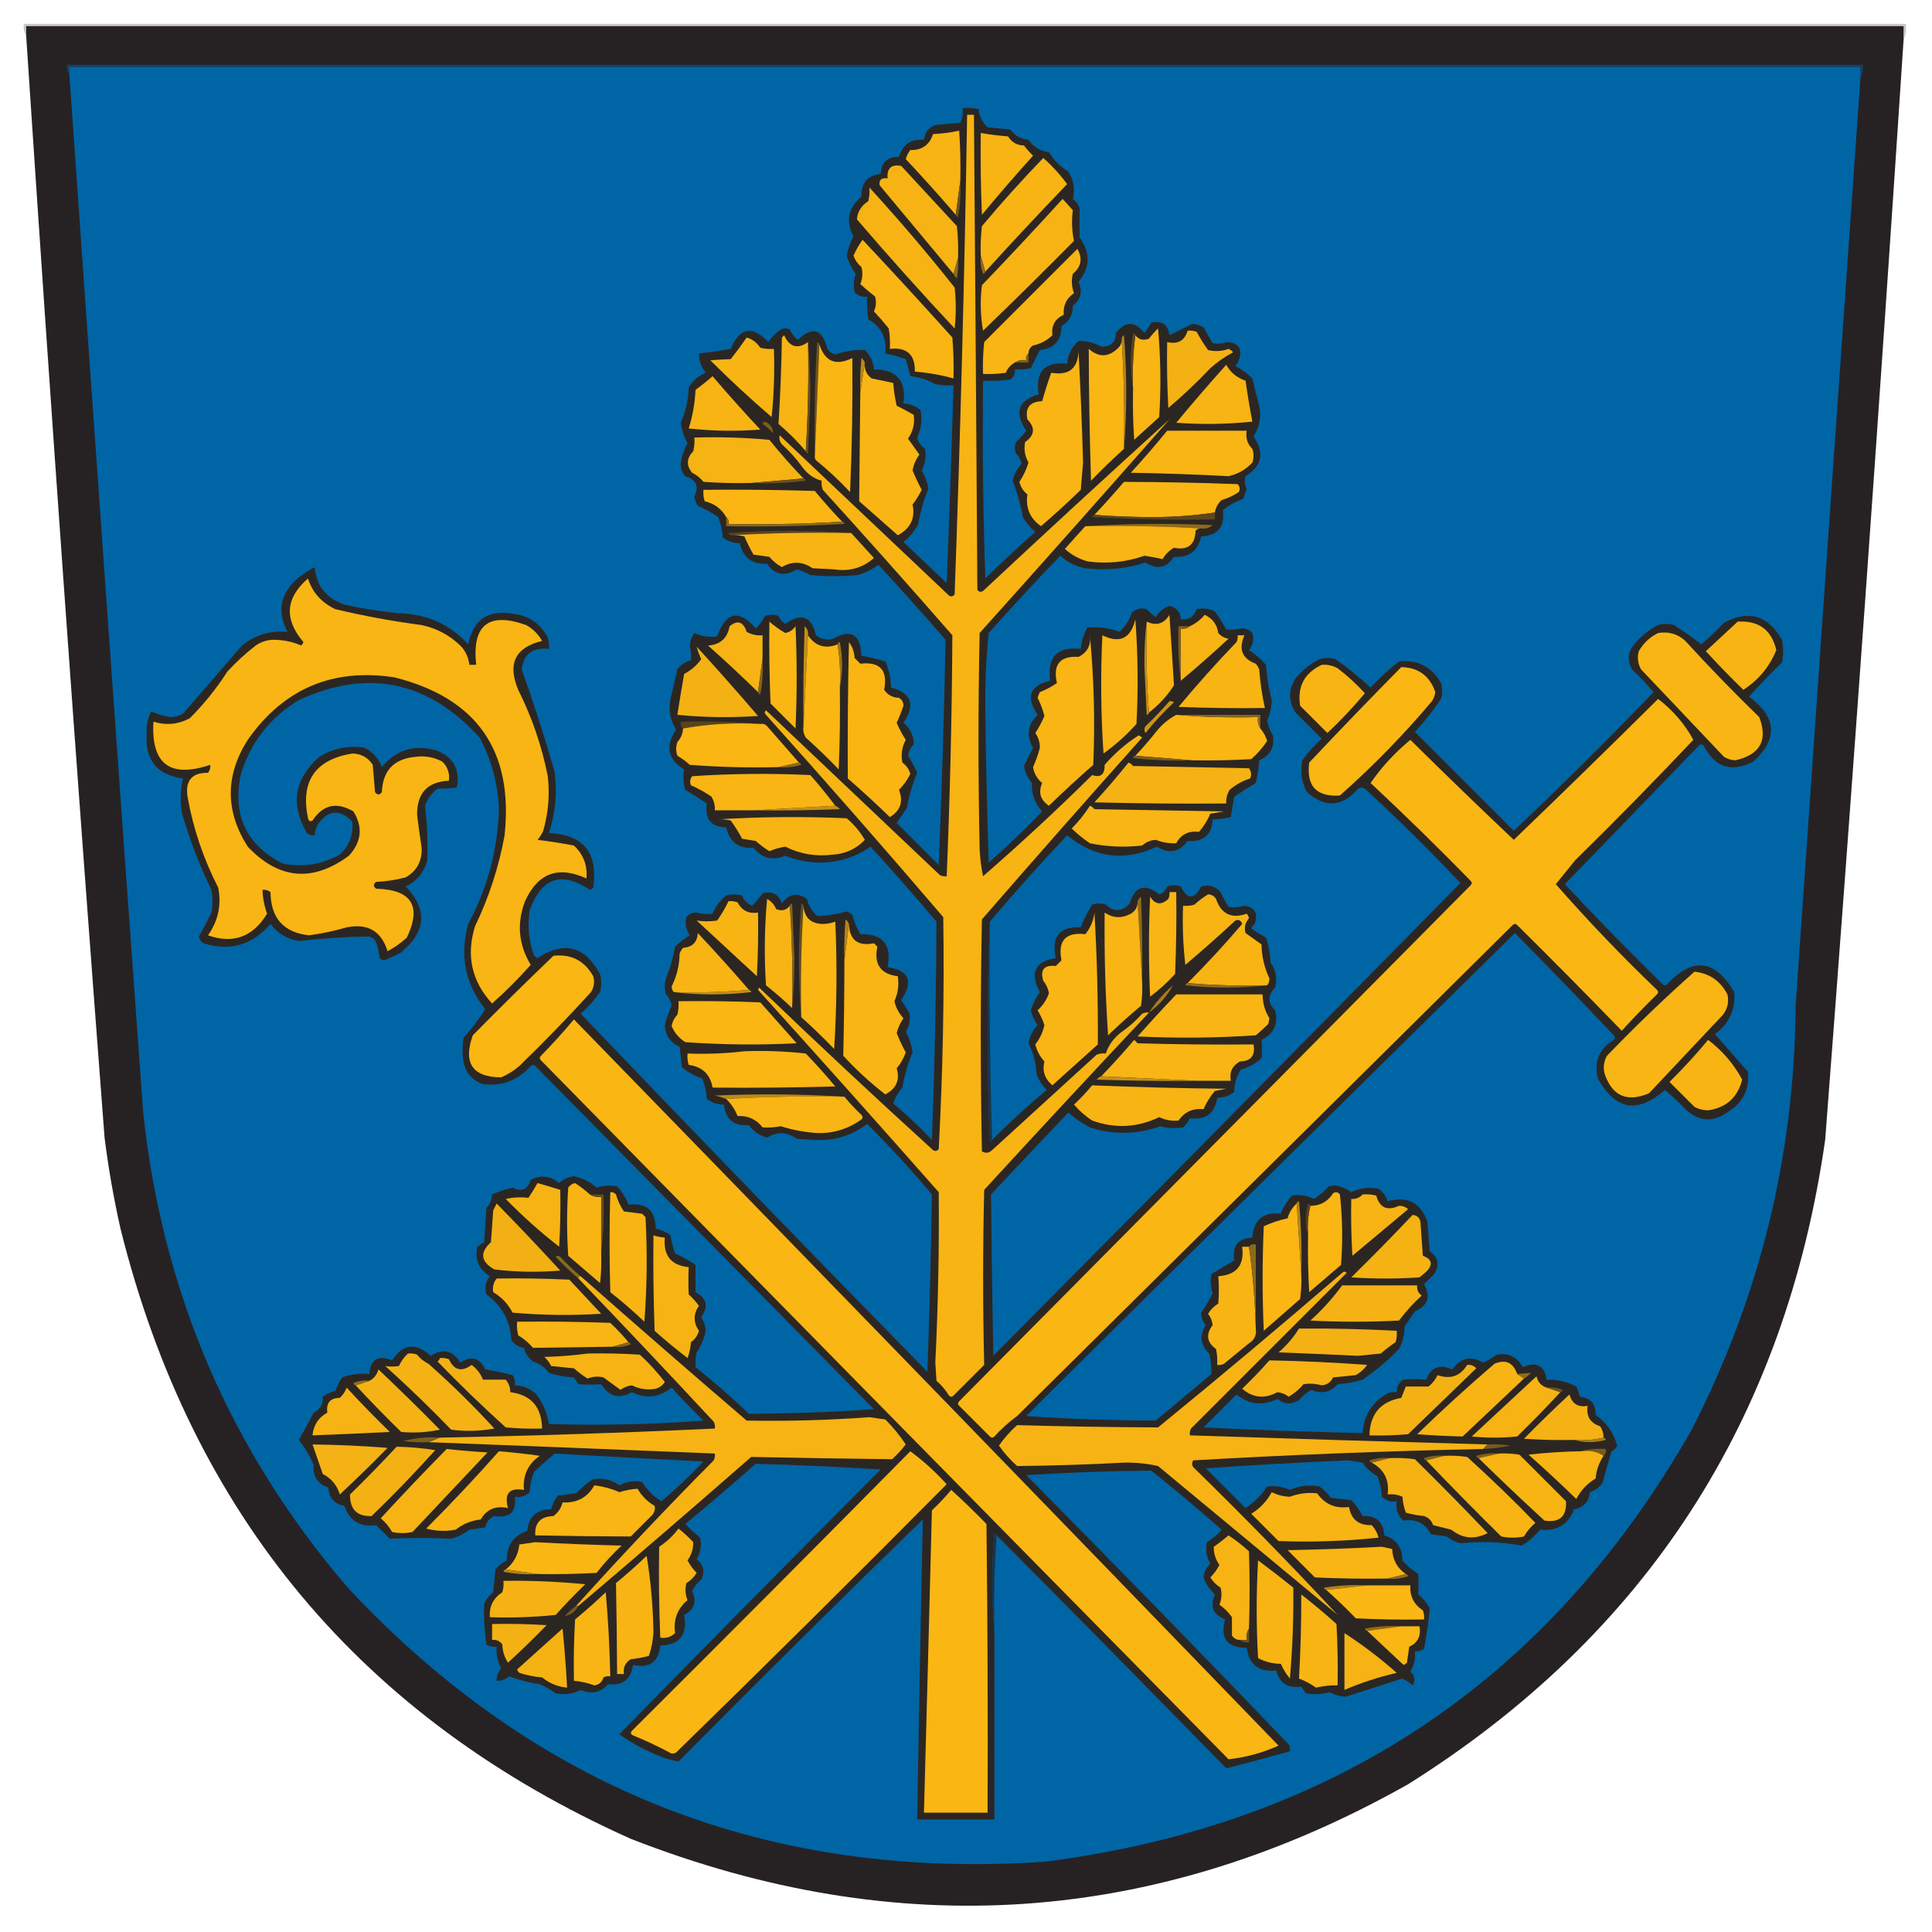 <?xml version="1.0" encoding="UTF-8"?>
<!DOCTYPE svg PUBLIC "-//W3C//DTD SVG 1.1//EN" "http://www.w3.org/Graphics/SVG/1.1/DTD/svg11.dtd">
<svg xmlns="http://www.w3.org/2000/svg" version="1.1" width="850px" height="850px" style="shape-rendering:geometricPrecision; text-rendering:geometricPrecision; image-rendering:optimizeQuality; fill-rule:evenodd; clip-rule:evenodd" xmlns:xlink="http://www.w3.org/1999/xlink">
<g><path style="opacity:1" fill="#c8c7c7" d="M 837.5,17.5 C 837.5,15.5 837.5,13.5 837.5,11.5C 562.167,11.5 286.833,11.5 11.5,11.5C 11.5,12.833 11.5,14.167 11.5,15.5C 10.549,14.081 10.216,12.415 10.5,10.5C 286.5,10.5 562.5,10.5 838.5,10.5C 838.802,13.059 838.468,15.393 837.5,17.5 Z"/></g>
<g><path style="opacity:1" fill="#262224" d="M 837.5,17.5 C 826.9,178.898 815.4,340.231 803,501.5C 785.354,624.731 724.188,719.231 619.5,785C 509.344,847.063 395.344,855.063 277.5,809C 159.198,756.017 84.365,666.517 53,540.5C 50.023,527.279 47.689,513.946 46,500.5C 33.647,338.893 22.147,177.227 11.5,15.5C 11.5,14.167 11.5,12.833 11.5,11.5C 286.833,11.5 562.167,11.5 837.5,11.5C 837.5,13.5 837.5,15.5 837.5,17.5 Z"/></g>
<g><path style="opacity:1" fill="#124262" d="M 818.5,34.5 C 818.5,32.833 818.5,31.167 818.5,29.5C 555.833,29.5 293.167,29.5 30.5,29.5C 30.5,30.5 30.5,31.5 30.5,32.5C 29.566,31.432 29.232,30.099 29.5,28.5C 292.833,28.5 556.167,28.5 819.5,28.5C 819.795,30.735 819.461,32.735 818.5,34.5 Z"/></g>
<g><path style="opacity:1" fill="#0065a5" d="M 818.5,34.5 C 808.91,170.487 799.41,306.487 790,442.5C 789.516,508.612 774.183,570.946 744,629.5C 681.283,739.336 586.783,802.503 460.5,819C 338.56,827.585 236.06,787.419 153,698.5C 101.484,638.431 71.484,568.765 63,489.5C 51.977,337.175 41.144,184.842 30.5,32.5C 30.5,31.5 30.5,30.5 30.5,29.5C 293.167,29.5 555.833,29.5 818.5,29.5C 818.5,31.167 818.5,32.833 818.5,34.5 Z"/></g>
<g><path style="opacity:1" fill="#2c2622" d="M 435.5,405.5 C 434.17,437.669 434.17,470.003 435.5,502.5C 436.107,502.376 436.44,502.043 436.5,501.5C 444.154,493.848 452.154,486.515 460.5,479.5C 458.501,477.507 457.001,475.173 456,472.5C 455.82,467.69 454.654,463.19 452.5,459C 453.044,455.912 454.378,453.245 456.5,451C 455.103,449.039 454.103,446.872 453.5,444.5C 454.429,441.588 455.762,438.921 457.5,436.5C 452.96,428.002 455.293,423.002 464.5,421.5C 462.439,412.064 466.106,407.564 475.5,408C 476.804,404.515 478.471,401.181 480.5,398C 482.5,397.333 484.5,397.333 486.5,398C 490.142,401.385 493.642,401.218 497,397.5C 499.284,389.835 503.617,388.502 510,393.5C 511.714,392.924 512.881,391.757 513.5,390C 515.5,389.333 517.5,389.333 519.5,390C 522.403,395.866 525.403,395.866 528.5,390C 531.85,389.07 534.683,389.903 537,392.5C 538.039,394.746 539.206,396.913 540.5,399C 542.834,399.339 545.168,399.172 547.5,398.5C 552.151,399.193 553.651,401.859 552,406.5C 551.308,407.025 550.808,407.692 550.5,408.5C 552.583,409.959 554.75,411.292 557,412.5C 558.174,416.046 558.84,419.713 559,423.5C 561.374,426.801 562.04,430.467 561,434.5C 557.667,437.833 557.667,441.167 561,444.5C 562.514,450.471 560.514,454.804 555,457.5C 555.253,460.133 555.253,462.8 555,465.5C 552.438,467.913 549.438,469.58 546,470.5C 543.996,473.475 542.996,476.808 543,480.5C 540.834,482.121 538.334,482.955 535.5,483C 534.523,489.838 530.523,492.838 523.5,492C 522.743,493.512 521.743,494.846 520.5,496C 517.145,496.546 513.812,496.379 510.5,495.5C 500.207,499.207 489.873,499.373 479.5,496C 476.056,494.198 472.889,492.031 470,489.5C 458.689,501.397 447.356,513.397 436,525.5C 436.26,549.144 436.593,572.81 437,596.5C 505.681,527.319 574.181,457.986 642.5,388.5C 628.985,374.152 614.985,360.318 600.5,347C 599.5,346.333 598.5,346.333 597.5,347C 590.519,355.072 583.019,355.572 575,348.5C 572.626,344.106 571.959,339.44 573,334.5C 575.463,331.035 578.296,327.869 581.5,325C 577.667,321.167 573.833,317.333 570,313.5C 566.768,308.468 566.768,303.468 570,298.5C 572.921,294.908 576.421,292.075 580.5,290C 582.833,289.333 585.167,289.333 587.5,290C 592.956,293.787 598.123,297.954 603,302.5C 606.867,298.298 611.033,294.465 615.5,291C 623.649,290.119 629.816,293.286 634,300.5C 634.667,302.833 634.667,305.167 634,307.5C 630.547,312.621 626.714,317.454 622.5,322C 637,336.5 651.5,351 666,365.5C 686.986,345.681 707.486,325.348 727.5,304.5C 724.544,301.042 721.377,297.708 718,294.5C 715.82,290.586 716.154,286.919 719,283.5C 721.921,279.908 725.421,277.075 729.5,275C 731.833,274.333 734.167,274.333 736.5,275C 740.639,277.639 744.639,280.472 748.5,283.5C 751.985,280.516 755.318,277.349 758.5,274C 769.357,268.172 777.857,270.672 784,281.5C 784.667,284.833 784.667,288.167 784,291.5C 778.985,296.348 774.152,301.348 769.5,306.5C 781.675,315.472 782.342,324.972 771.5,335C 761.828,340.04 754.495,337.707 749.5,328C 748.833,327.333 748.167,327.333 747.5,328C 727.821,348.345 708.154,368.679 688.5,389C 702.458,403.959 716.792,418.626 731.5,433C 732.167,433.667 732.833,433.667 733.5,433C 744.765,420.941 754.598,422.107 763,436.5C 763.593,444.152 760.76,450.319 754.5,455C 759.391,460.551 764.224,466.051 769,471.5C 769.822,479.025 766.988,484.859 760.5,489C 753.824,493.947 747.49,493.613 741.5,488C 738.651,484.984 735.651,482.15 732.5,479.5C 720.534,490.11 710.701,488.443 703,474.5C 701.194,467.114 703.527,461.448 710,457.5C 710.667,456.833 710.667,456.167 710,455.5C 695.682,440.348 681.182,425.348 666.5,410.5C 594.681,481.153 523.014,551.986 451.5,623C 470.49,624.291 489.49,624.958 508.5,625C 516.667,618.167 524.833,611.333 533,604.5C 533.007,601.521 532.673,598.521 532,595.5C 528.063,591.716 527.563,587.549 530.5,583C 529.152,581.445 528.486,579.611 528.5,577.5C 530.36,574.801 532.026,571.967 533.5,569C 532.614,566.192 532.447,563.359 533,560.5C 536.333,558.5 539.667,556.5 543,554.5C 542.034,548.141 544.701,544.808 551,544.5C 551.512,536.655 555.678,533.155 563.5,534C 564.617,530.972 566.284,528.305 568.5,526C 571.798,525.458 574.965,525.958 578,527.5C 580.449,526.056 582.615,524.222 584.5,522C 585.5,521.833 586.5,521.667 587.5,521.5C 590.035,522.037 592.369,523.037 594.5,524.5C 598.33,522.688 602.33,522.188 606.5,523C 608.422,524.42 609.755,526.253 610.5,528.5C 619.214,526.106 625.047,529.106 628,537.5C 628.333,541.833 628.667,546.167 629,550.5C 632.818,553.117 633.485,556.451 631,560.5C 629.478,562.022 627.978,563.522 626.5,565C 629.572,570.45 628.239,574.45 622.5,577C 621,579.167 619.5,581.333 618,583.5C 617.974,587.108 617.141,590.442 615.5,593.5C 610.656,598.504 605.323,603.004 599.5,607C 595.916,608.073 592.25,608.74 588.5,609C 585.356,612.597 581.523,613.431 577,611.5C 574.888,612.608 573.054,614.108 571.5,616C 568.19,618.068 565.024,617.902 562,615.5C 555.532,618.633 549.532,617.967 544,613.5C 539.167,618.333 534.333,623.167 529.5,628C 552.823,629.166 576.157,630 599.5,630.5C 600.028,622.594 603.695,616.761 610.5,613C 611.793,612.51 613.127,612.343 614.5,612.5C 614.393,610.097 615.393,608.264 617.5,607C 620.877,606.631 624.21,606.631 627.5,607C 629.551,601.531 633.384,600.031 639,602.5C 642.639,597.34 647.139,596.34 652.5,599.5C 654.606,598.57 656.606,597.404 658.5,596C 663.598,595.08 667.431,596.913 670,601.5C 675.97,598.889 679.47,600.723 680.5,607C 685.176,606.89 689.509,607.89 693.5,610C 694.227,611.399 694.727,612.899 695,614.5C 699.804,614.973 702.138,617.639 702,622.5C 706.751,625.817 709.917,630.317 711.5,636C 710.991,637.169 710.158,638.002 709,638.5C 707.603,643.198 706.27,647.864 705,652.5C 703.587,654.414 701.753,655.747 699.5,656.5C 699.047,660.785 696.714,663.285 692.5,664C 689.932,670.793 684.932,673.793 677.5,673C 675.249,675.867 672.583,678.2 669.5,680C 660.583,678.355 651.583,678.022 642.5,679C 640.275,678.439 638.275,677.439 636.5,676C 634.167,675.667 631.833,675.333 629.5,675C 627.041,670.163 623.041,668.163 617.5,669C 614.875,666.804 613.875,663.97 614.5,660.5C 611.956,660.896 609.789,660.229 608,658.5C 607.794,655.377 607.127,652.377 606,649.5C 603.357,648.024 601.19,646.024 599.5,643.5C 597.333,643.167 595.167,642.833 593,642.5C 572.145,643.376 551.311,644.543 530.5,646C 536.333,651.833 542.167,657.667 548,663.5C 551.833,661 555,657.833 557.5,654C 560.957,653.556 564.29,654.056 567.5,655.5C 571.611,653.654 575.944,653.154 580.5,654C 582.5,655.333 584.167,657 585.5,659C 588.5,659.333 591.5,659.667 594.5,660C 596.527,662.094 598.194,664.427 599.5,667C 605.488,666.736 608.654,669.57 609,675.5C 614.374,677.206 617.04,680.873 617,686.5C 619.039,688.874 621.372,690.874 624,692.5C 624.128,695.514 624.128,698.514 624,701.5C 626.043,703.208 627.71,705.208 629,707.5C 628.54,713.475 627.707,719.475 626.5,725.5C 625.264,726.246 623.93,726.579 622.5,726.5C 622.797,729.724 622.13,732.724 620.5,735.5C 622.447,737.276 622.78,739.276 621.5,741.5C 620.126,740.289 618.626,739.289 617,738.5C 608.596,741.169 600.262,743.835 592,746.5C 589.496,746.307 587.163,745.641 585,744.5C 581.529,745.455 578.029,745.622 574.5,745C 573.833,744 573.167,743 572.5,742C 566.634,742.91 562.967,740.577 561.5,735C 553.89,735.707 549.557,732.374 548.5,725C 539.899,724.965 536.732,720.798 539,712.5C 533.746,710.442 532.246,706.775 534.5,701.5C 532.22,699.391 530.554,696.891 529.5,694C 529.699,691.601 530.699,689.601 532.5,688C 530.753,685.02 530.253,681.853 531,678.5C 533.46,677.042 535.627,675.209 537.5,673C 527.352,664.095 517.018,655.429 506.5,647C 488.162,647.167 469.829,647.833 451.5,649C 490.363,688.196 528.863,727.696 567,767.5C 567.483,768.448 567.649,769.448 567.5,770.5C 558.126,773.129 548.793,775.629 539.5,778C 505.966,743.633 472.299,709.466 438.5,675.5C 438.44,674.957 438.107,674.624 437.5,674.5C 436.174,688.994 436.174,703.328 437.5,717.5C 437.5,745.167 437.5,772.833 437.5,800.5C 426.167,800.5 414.833,800.5 403.5,800.5C 404.246,756.489 405.079,712.489 406,668.5C 369.861,703.639 334.028,739.139 298.5,775C 294.401,774.3 290.401,772.967 286.5,771C 281.511,768.841 276.845,766.174 272.5,763C 310.64,724.026 348.973,685.193 387.5,646.5C 369.156,645.357 350.823,644.524 332.5,644C 322.314,653.021 311.98,661.854 301.5,670.5C 303.53,672.607 305.697,674.607 308,676.5C 308.747,679.853 308.247,683.02 306.5,686C 309.579,688.385 310.245,691.385 308.5,695C 306.797,696.37 305.464,698.036 304.5,700C 306.642,704.719 305.476,708.219 301,710.5C 302.602,719.172 299.102,723.672 290.5,724C 289.739,731.248 285.739,734.081 278.5,732.5C 277.638,738.854 273.971,741.688 267.5,741C 264.251,744.714 260.251,745.547 255.5,743.5C 252.058,745.253 248.391,745.753 244.5,745C 242.33,743.414 239.996,742.08 237.5,741C 232.853,740.338 228.353,739.171 224,737.5C 222.433,738.856 220.6,739.523 218.5,739.5C 218.477,737.4 219.144,735.567 220.5,734C 218.922,731.032 218.255,727.865 218.5,724.5C 216.856,724.714 215.356,724.38 214,723.5C 213.133,717.507 212.8,711.507 213,705.5C 213.953,703.545 215.287,701.878 217,700.5C 217.333,697.167 217.667,693.833 218,690.5C 219.378,688.787 221.045,687.453 223,686.5C 222.884,679.958 225.884,675.625 232,673.5C 232.596,667.241 236.096,664.075 242.5,664C 243.056,661.763 244.056,659.763 245.5,658C 248.167,657.667 250.833,657.333 253.5,657C 255.615,654.8 257.949,652.8 260.5,651C 264.908,650.033 268.908,650.866 272.5,653.5C 275.664,651.806 278.998,651.306 282.5,652C 284.679,655.512 287.512,658.346 291,660.5C 297.457,655.045 303.624,649.212 309.5,643C 287.653,641.92 265.82,640.753 244,639.5C 241.018,642.059 238.018,644.726 235,647.5C 233.873,650.377 233.206,653.377 233,656.5C 231.211,658.229 229.044,658.896 226.5,658.5C 227.304,665.194 224.304,668.028 217.5,667C 215.292,667.936 213.958,669.602 213.5,672C 211.167,672.333 208.833,672.667 206.5,673C 204.112,674.861 201.446,676.194 198.5,677C 189.51,676.521 180.51,676.521 171.5,677C 169.527,675.027 167.527,673.027 165.5,671C 158.391,671.954 153.724,669.121 151.5,662.5C 147.046,661.712 144.713,659.045 144.5,654.5C 139.712,652.877 137.545,649.544 138,644.5C 136.291,640.511 134.125,636.845 131.5,633.5C 133.731,629.611 135.898,625.611 138,621.5C 140.892,620.158 142.225,617.825 142,614.5C 143.648,613.283 145.481,612.45 147.5,612C 148.308,609.912 149.308,607.912 150.5,606C 154.363,604.646 158.363,604.146 162.5,604.5C 163.021,597.995 166.355,595.995 172.5,598.5C 177.256,591.211 182.923,590.544 189.5,596.5C 194.91,593.121 199.243,594.121 202.5,599.5C 207.371,596.3 211.037,597.3 213.5,602.5C 217.571,603.137 221.571,603.971 225.5,605C 226.38,606.356 226.714,607.856 226.5,609.5C 230.182,609.591 233.349,610.924 236,613.5C 238.933,617.366 240.766,621.699 241.5,626.5C 264.176,627.207 286.842,626.707 309.5,625C 304.651,620.319 299.985,615.485 295.5,610.5C 290.035,614.866 284.201,615.533 278,612.5C 272.532,615.668 268.032,614.501 264.5,609C 261.189,609.215 257.856,609.215 254.5,609C 253.833,608 253.167,607 252.5,606C 248.713,605.84 245.046,605.174 241.5,604C 239.702,601.528 237.368,599.861 234.5,599C 232.438,597.468 231.104,595.468 230.5,593C 228.152,592.654 226.319,591.487 225,589.5C 224.445,581.052 220.778,574.385 214,569.5C 213.105,566.534 213.605,563.867 215.5,561.5C 210.632,558.461 208.799,554.128 210,548.5C 211,547.833 212,547.167 213,546.5C 213.333,541.5 213.667,536.5 214,531.5C 215.559,529.783 216.392,527.783 216.5,525.5C 219.355,524.248 222.355,523.248 225.5,522.5C 229.537,524.534 232.203,523.368 233.5,519C 237.978,516.829 242.144,517.329 246,520.5C 247.853,518.813 250.019,517.813 252.5,517.5C 256.294,518.306 259.627,519.972 262.5,522.5C 265.464,521.528 268.464,521.362 271.5,522C 273.716,524.305 275.383,526.972 276.5,530C 284.366,529.031 288.366,532.531 288.5,540.5C 290.917,541.072 293.084,542.072 295,543.5C 295.413,546.232 296.08,548.899 297,551.5C 300.134,552.874 303.134,554.54 306,556.5C 306,560.5 306,564.5 306,568.5C 310.958,571.115 311.792,574.781 308.5,579.5C 309.592,581.183 310.259,583.016 310.5,585C 309.923,588.749 308.59,592.083 306.5,595C 306.039,597.199 305.873,599.366 306,601.5C 314.129,607.96 321.963,614.794 329.5,622C 347.842,621.942 366.176,621.275 384.5,620C 334.833,569.667 285.167,519.333 235.5,469C 234.833,468.333 234.167,468.333 233.5,469C 227.866,475.319 220.866,477.986 212.5,477C 207.901,475.402 205.068,472.235 204,467.5C 203.333,463.833 203.333,460.167 204,456.5C 207.533,452.63 210.7,448.464 213.5,444C 204.635,432.878 202.135,420.378 206,406.5C 214.474,390.722 218.974,373.889 219.5,356C 219.078,344.811 216.245,334.311 211,324.5C 188.357,299.542 161.857,294.042 131.5,308C 118.861,315.633 110.361,326.466 106,340.5C 102.102,358.531 108.268,371.698 124.5,380C 133.386,381.661 141.719,380.327 149.5,376C 153.743,372.025 155.576,367.191 155,361.5C 149.608,355.898 144.608,356.232 140,362.5C 138.991,364.025 138.491,365.692 138.5,367.5C 137.178,367.67 136.011,367.337 135,366.5C 127.669,353.808 129.502,342.642 140.5,333C 146.681,329.16 153.347,327.827 160.5,329C 164.085,330.916 166.585,333.749 168,337.5C 174.069,330.034 181.902,327.534 191.5,330C 199.365,332.851 202.531,338.351 201,346.5C 198.27,346.845 195.437,347.011 192.5,347C 189.865,348.961 188.031,351.461 187,354.5C 187.93,362.415 188.263,370.415 188,378.5C 186.602,383.799 183.435,387.632 178.5,390C 188.193,400.127 187.526,409.794 176.5,419C 174.06,420.303 171.56,421.47 169,422.5C 168.228,422.355 167.561,422.022 167,421.5C 166.759,418.711 166.092,416.044 165,413.5C 164.25,412.874 163.416,412.374 162.5,412C 152.123,412.18 141.79,412.846 131.5,414C 126.332,413.166 122.165,410.666 119,406.5C 111.017,415.828 101.184,418.662 89.5,415C 88.426,414.261 87.759,413.261 87.5,412C 89.453,408.595 91.287,405.095 93,401.5C 93.667,398.167 93.667,394.833 93,391.5C 87.682,380.546 83.349,369.213 80,357.5C 79.219,352.446 79.386,347.446 80.5,342.5C 69.145,340.962 63.812,334.462 64.5,323C 64.286,319.431 64.953,316.098 66.5,313C 69.075,314.175 71.909,315.008 75,315.5C 76.967,315.458 78.801,314.958 80.5,314C 89.167,304 97.833,294 106.5,284C 112.318,279.283 118.985,277.283 126.5,278C 121.687,268.745 123.354,260.745 131.5,254C 133.699,252.303 136.032,250.803 138.5,249.5C 139.114,257.646 143.448,263.146 151.5,266C 160.403,267.986 169.403,269.319 178.5,270C 189.494,270.914 198.661,275.414 206,283.5C 208.159,272.674 214.659,268.174 225.5,270C 232.616,270.806 237.782,274.306 241,280.5C 241.494,282.134 241.66,283.801 241.5,285.5C 234.388,284.694 230.388,287.694 229.5,294.5C 234.826,309.313 239.66,324.313 244,339.5C 245.209,348.726 244.376,357.726 241.5,366.5C 256.71,367.201 263.21,375.201 261,390.5C 260.586,390.957 260.086,391.291 259.5,391.5C 247.034,383.131 238.201,386.131 233,400.5C 231.966,407.367 232.633,414.033 235,420.5C 235.414,420.957 235.914,421.291 236.5,421.5C 248.071,413.851 257.238,416.184 264,428.5C 264.667,431.167 264.667,433.833 264,436.5C 261.537,439.965 258.704,443.131 255.5,446C 305.97,498.804 356.803,551.304 408,603.5C 408.955,577.49 409.622,551.49 410,525.5C 400.956,514.746 391.456,504.412 381.5,494.5C 374.608,499.741 366.775,502.074 358,501.5C 355.5,501.333 353,501.167 350.5,501C 346.248,497.955 341.915,497.788 337.5,500.5C 334.147,499.645 331.481,497.811 329.5,495C 322.861,495.525 319.194,492.525 318.5,486C 315.666,485.955 313.166,485.121 311,483.5C 310.794,480.377 310.127,477.377 309,474.5C 305.642,473.418 302.642,471.751 300,469.5C 299.667,466.5 299.333,463.5 299,460.5C 294.841,458.678 292.674,455.511 292.5,451C 293.205,448.104 294.205,445.271 295.5,442.5C 295.196,440.559 294.363,438.893 293,437.5C 292.333,435.167 292.333,432.833 293,430.5C 294.816,425.975 296.15,421.309 297,416.5C 299.037,414.564 301.203,412.898 303.5,411.5C 301.775,409.043 301.275,406.377 302,403.5C 303.126,402.056 304.626,401.39 306.5,401.5C 308.832,402.172 311.166,402.339 313.5,402C 314.789,398.803 316.789,396.137 319.5,394C 321.833,393.333 324.167,393.333 326.5,394C 327.346,396.18 328.846,397.68 331,398.5C 332.611,396.79 334.111,394.957 335.5,393C 339.684,391.835 342.517,393.335 344,397.5C 347.084,393.153 350.751,392.487 355,395.5C 355.763,398.47 357.263,400.97 359.5,403C 363.94,402.873 368.274,402.207 372.5,401C 373.416,401.374 374.25,401.874 375,402.5C 375.798,405.543 376.965,408.376 378.5,411C 388.4,410.745 392.4,415.578 390.5,425.5C 400.019,426.963 402.019,431.796 396.5,440C 397.651,441.823 398.818,443.656 400,445.5C 400.653,448.565 400.153,451.399 398.5,454C 400.05,456.778 401.05,459.778 401.5,463C 399.421,467.923 397.921,473.09 397,478.5C 395.081,480.691 393.747,483.024 393,485.5C 398.969,490.467 404.635,495.801 410,501.5C 411.207,469.503 411.874,437.503 412,405.5C 402.569,394.312 392.902,383.312 383,372.5C 375.994,377.379 368.161,379.713 359.5,379.5C 354.603,379.255 349.937,378.255 345.5,376.5C 339.858,378.775 335.192,377.608 331.5,373C 324.943,373.446 320.943,370.446 319.5,364C 312.791,363.781 309.957,360.281 311,353.5C 307.892,351.428 304.725,349.428 301.5,347.5C 300.602,344.518 300.435,341.518 301,338.5C 293.704,334.017 292.538,328.184 297.5,321C 294.834,316.838 294.001,312.338 295,307.5C 296,303.167 297,298.833 298,294.5C 299.532,292.438 301.532,291.104 304,290.5C 304.188,288.524 304.021,286.524 303.5,284.5C 303.569,282.291 304.236,280.291 305.5,278.5C 308.715,279.973 312.049,280.473 315.5,280C 319.474,269.083 325.14,267.917 332.5,276.5C 334.188,274.971 335.521,273.137 336.5,271C 338.5,270.333 340.5,270.333 342.5,271C 343.155,272.487 344.155,273.653 345.5,274.5C 352.515,269.418 357.015,271.085 359,279.5C 361.243,281.282 363.743,281.782 366.5,281C 374.452,276.569 378.619,279.069 379,288.5C 382.529,289.131 386.029,289.964 389.5,291C 391.128,294.603 391.962,298.437 392,302.5C 401.001,304.87 402.834,310.037 397.5,318C 400.53,320.555 402.03,323.722 402,327.5C 400.637,328.893 399.804,330.559 399.5,332.5C 401.059,334.889 402.393,337.389 403.5,340C 401.418,344.979 399.918,350.146 399,355.5C 397.485,357.677 395.985,359.844 394.5,362C 400.6,368.1 406.767,374.267 413,380.5C 414.373,347.487 415.373,314.487 416,281.5C 406.323,270.325 396.49,259.325 386.5,248.5C 383.754,250.473 380.754,251.973 377.5,253C 370.5,253.667 363.5,253.667 356.5,253C 354.61,251.888 352.61,251.054 350.5,250.5C 345.224,253.811 340.891,252.978 337.5,248C 330.908,248.404 326.908,245.404 325.5,239C 322.666,238.955 320.166,238.121 318,236.5C 317.794,233.377 317.127,230.377 316,227.5C 313.134,225.54 310.134,223.874 307,222.5C 306.219,221.271 305.719,219.938 305.5,218.5C 307.616,213.961 306.283,210.961 301.5,209.5C 300.063,207.979 299.396,206.145 299.5,204C 299.95,200.778 300.95,197.778 302.5,195C 300.95,192.222 299.95,189.222 299.5,186C 301.679,181.097 302.845,175.931 303,170.5C 304.765,167.527 307.265,165.36 310.5,164C 308.503,161.508 307.503,158.675 307.5,155.5C 312.179,155.013 316.846,154.347 321.5,153.5C 325.488,144.03 330.988,143.03 338,150.5C 339.502,148.325 341.335,146.492 343.5,145C 344.833,144.333 346.167,144.333 347.5,145C 348.313,146.803 349.48,148.303 351,149.5C 357.469,143.37 361.802,144.704 364,153.5C 364.903,154.701 366.069,155.535 367.5,156C 371.595,154.488 375.929,153.821 380.5,154C 382.87,156.293 384.203,159.126 384.5,162.5C 394.514,162.517 398.847,167.517 397.5,177.5C 400.374,177.623 402.874,178.623 405,180.5C 405.812,184.67 405.312,188.67 403.5,192.5C 404.048,194.556 405.214,196.223 407,197.5C 407.538,200.812 407.038,203.979 405.5,207C 406.969,209.477 407.969,212.143 408.5,215C 406.421,219.923 404.921,225.09 404,230.5C 402.371,233.626 400.205,236.293 397.5,238.5C 403.833,244.5 410.167,250.5 416.5,256.5C 417.671,227.504 418.671,198.504 419.5,169.5C 416.813,169.664 414.146,169.497 411.5,169C 408.129,167.109 404.462,165.942 400.5,165.5C 399.885,162.961 399.218,160.461 398.5,158C 395.564,156.955 392.564,156.121 389.5,155.5C 390.199,148.747 387.699,143.747 382,140.5C 381.502,137.183 381.335,133.85 381.5,130.5C 379.278,130.822 377.444,130.155 376,128.5C 375.393,125.798 375.56,123.132 376.5,120.5C 374.71,118.049 373.377,115.382 372.5,112.5C 373.096,109.485 374.096,106.651 375.5,104C 371.992,97.233 373.158,91.4 379,86.5C 378.84,80.501 381.673,77.167 387.5,76.5C 387.694,71.475 390.361,68.975 395.5,69C 397.105,63.572 400.772,61.072 406.5,61.5C 406.799,58.358 408.466,56.191 411.5,55C 415.167,54.667 418.833,54.333 422.5,54C 423.423,51.959 423.756,49.792 423.5,47.5C 425.857,47.337 428.19,47.503 430.5,48C 430.89,51.191 432.224,53.858 434.5,56C 437.833,56.333 441.167,56.667 444.5,57C 446.492,59.668 449.158,61.168 452.5,61.5C 454.644,64.634 457.644,66.467 461.5,67C 463.667,70.5 466.5,73.333 470,75.5C 472.386,79.291 473.053,83.291 472,87.5C 473.385,88.55 474.385,89.884 475,91.5C 474.907,95.826 474.907,100.159 475,104.5C 479.831,111.221 479.664,117.721 474.5,124C 476.385,128.207 475.552,131.707 472,134.5C 472.063,138.442 470.397,141.442 467,143.5C 466.969,149.863 463.803,153.363 457.5,154C 456.167,156.667 454.833,159.333 453.5,162C 451.19,162.497 448.857,162.663 446.5,162.5C 446.703,164.39 446.037,165.89 444.5,167C 440.514,167.499 436.514,167.666 432.5,167.5C 432.167,196.508 432.5,225.508 433.5,254.5C 440.683,247.483 448.016,240.65 455.5,234C 453.291,232.127 451.458,229.96 450,227.5C 449.029,221.994 447.529,216.661 445.5,211.5C 446.156,208.667 447.49,206.167 449.5,204C 449.054,202.274 448.221,200.774 447,199.5C 446.333,197.833 446.333,196.167 447,194.5C 448.685,192.983 450.185,191.316 451.5,189.5C 446.126,181.474 447.959,176.141 457,173.5C 455.385,163.536 459.551,159.036 469.5,160C 469.834,156.013 471.5,152.68 474.5,150C 478.044,149.936 481.377,150.769 484.5,152.5C 488.712,152.653 490.879,150.653 491,146.5C 495.077,141.205 499.243,141.205 503.5,146.5C 504.624,145.086 505.624,143.586 506.5,142C 511.21,140.879 513.877,142.712 514.5,147.5C 517.826,145.846 521.159,144.18 524.5,142.5C 526.299,142.577 527.966,143.077 529.5,144C 530.833,146.333 532.167,148.667 533.5,151C 535.68,151.419 537.846,151.252 540,150.5C 545.089,150.927 546.756,153.594 545,158.5C 544.626,159.416 544.126,160.25 543.5,161C 546.266,162.467 548.766,164.3 551,166.5C 551.927,170.572 552.927,174.572 554,178.5C 554.999,183.338 554.166,187.838 551.5,192C 556.462,199.184 555.296,205.017 548,209.5C 547.424,211.377 547.591,213.211 548.5,215C 548,216.5 547.5,218 547,219.5C 543.642,220.582 540.642,222.249 538,224.5C 538.923,231.858 535.756,235.691 528.5,236C 527.133,242.353 523.133,245.353 516.5,245C 513.171,249.933 509.004,250.766 504,247.5C 495.382,250.283 486.548,251.116 477.5,250C 473.281,249.209 469.614,247.375 466.5,244.5C 455.777,255.602 445.277,266.935 435,278.5C 433.854,289.573 433.354,300.74 433.5,312C 433.75,334.506 434.25,357.006 435,379.5C 443.136,372.365 450.97,364.865 458.5,357C 455.278,353.489 453.778,349.322 454,344.5C 452.16,342.319 450.993,339.819 450.5,337C 451.833,334.333 453.167,331.667 454.5,329C 451.413,323.682 452.08,318.849 456.5,314.5C 451.21,306.599 453.043,301.599 462,299.5C 460.641,289.027 465.141,284.361 475.5,285.5C 475.807,282.101 476.807,278.934 478.5,276C 483.407,275.651 488.073,276.318 492.5,278C 495.058,275.702 496.891,272.868 498,269.5C 499.913,267.813 502.08,267.313 504.5,268C 505.685,269.353 507.019,270.52 508.5,271.5C 509.892,269.108 511.892,267.441 514.5,266.5C 517.637,267.301 519.304,269.301 519.5,272.5C 522.99,272.849 525.323,271.349 526.5,268C 529.257,267.416 531.923,267.75 534.5,269C 536.353,271.571 538.019,274.238 539.5,277C 541.634,277.127 543.801,276.961 546,276.5C 548.034,276.354 549.701,277.02 551,278.5C 551.778,281.275 551.278,283.775 549.5,286C 552.248,287.804 554.748,289.971 557,292.5C 557.326,297.782 558.159,302.949 559.5,308C 559.425,311.143 558.759,314.143 557.5,317C 557.909,319.321 558.743,321.487 560,323.5C 560.903,328.691 558.903,332.358 554,334.5C 553.754,337.89 553.254,341.223 552.5,344.5C 549.275,346.428 546.108,348.428 543,350.5C 542.498,353.513 541.998,356.513 541.5,359.5C 538.873,360.092 536.206,360.425 533.5,360.5C 533.217,367.27 529.551,370.437 522.5,370C 518.775,374.982 514.275,375.815 509,372.5C 494.733,379.135 481.566,377.469 469.5,367.5C 457.802,379.863 446.469,392.53 435.5,405.5 Z"/></g>
<g><path style="opacity:1" fill="#f7b413" d="M 505.5,445.5 C 481.171,471.329 457.005,497.329 433,523.5C 432.39,549.194 432.39,574.861 433,600.5C 428.5,605 424,609.5 419.5,614C 418.833,614.667 418.167,614.667 417.5,614C 416.042,611.54 414.209,609.373 412,607.5C 411.833,604.833 411.667,602.167 411.5,599.5C 412.73,574.51 413.23,549.51 413,524.5C 386.685,494.684 360.185,465.018 333.5,435.5C 333.667,435.167 333.833,434.833 334,434.5C 359.199,458.7 384.699,482.533 410.5,506C 411.449,506.617 412.282,506.451 413,505.5C 414.819,471.52 415.486,437.52 415,403.5C 389.372,373.537 363.372,343.87 337,314.5C 336.333,313.833 336.333,313.167 337,312.5C 362.395,336.556 387.895,360.722 413.5,385C 414.448,385.483 415.448,385.649 416.5,385.5C 417.971,350.178 418.804,314.845 419,279.5C 399.862,257.582 380.862,236.248 362,215.5C 361.51,214.207 361.343,212.873 361.5,211.5C 358.041,210.564 355.207,208.564 353,205.5C 350.37,201.868 347.37,198.535 344,195.5C 343.018,194.241 342.685,192.908 343,191.5C 367.833,215 392.667,238.5 417.5,262C 418.449,262.617 419.282,262.451 420,261.5C 422.539,191.184 424.372,120.85 425.5,50.5C 426.5,50.5 427.5,50.5 428.5,50.5C 429.052,120.166 429.552,189.832 430,259.5C 430.718,260.451 431.551,260.617 432.5,260C 459.977,234.33 487.311,209.163 514.5,184.5C 486.852,215.982 459.019,247.315 431,278.5C 430.333,310.167 430.333,341.833 431,373.5C 431.173,377.541 431.673,381.541 432.5,385.5C 448.951,371.218 464.951,356.385 480.5,341C 484.266,342.255 486.099,340.755 486,336.5C 490.421,331.406 495.421,327.073 501,323.5C 501.5,323.833 502,324.167 502.5,324.5C 478.814,351.018 455.314,377.685 432,404.5C 431.333,438.5 431.333,472.5 432,506.5C 433.507,507.535 435.007,507.368 436.5,506C 451.833,492 467.167,478 482.5,464C 483.793,463.51 485.127,463.343 486.5,463.5C 487.779,459.698 490.112,456.531 493.5,454C 496.797,451.705 499.797,449.038 502.5,446C 503.448,445.517 504.448,445.351 505.5,445.5 Z"/></g>
<g><path style="opacity:1" fill="#f7b413" d="M 422.5,79.5 C 421.833,84.5 421.167,89.5 420.5,94.5C 413.361,86.192 406.028,78.026 398.5,70C 398.903,68.527 399.57,67.194 400.5,66C 405.607,66.119 408.94,63.786 410.5,59C 414.421,58.797 418.255,58.297 422,57.5C 422.5,64.826 422.666,72.159 422.5,79.5 Z"/></g>
<g><path style="opacity:1" fill="#f7b413" d="M 431.5,58.5 C 435.452,59.196 439.452,59.696 443.5,60C 445.108,62.609 447.441,63.942 450.5,64C 451.716,65.594 453.049,67.094 454.5,68.5C 446.813,77.019 439.313,85.686 432,94.5C 431.5,82.505 431.333,70.505 431.5,58.5 Z"/></g>
<g><path style="opacity:1" fill="#f7b413" d="M 433.5,119.5 C 432.833,117.167 432.167,114.833 431.5,112.5C 431.334,108.154 431.501,103.821 432,99.5C 440.63,89.202 449.63,79.202 459,69.5C 462.974,73.032 466.474,76.865 469.5,81C 457.295,93.703 445.295,106.536 433.5,119.5 Z"/></g>
<g><path style="opacity:1" fill="#f6b313" d="M 421.5,113.5 C 420.833,115.833 420.167,118.167 419.5,120.5C 408.685,107.571 397.852,94.571 387,81.5C 386.667,79.066 387.834,78.066 390.5,78.5C 390.164,74 392.164,72.167 396.5,73C 404.667,81.833 412.833,90.667 421,99.5C 421.499,104.155 421.666,108.821 421.5,113.5 Z"/></g>
<g><path style="opacity:1" fill="#f6b313" d="M 382.5,82.5 C 395.458,96.637 407.958,111.303 420,126.5C 420.667,132.5 420.667,138.5 420,144.5C 405.296,128.798 390.963,112.798 377,96.5C 377.265,93.18 378.931,90.513 382,88.5C 382.495,86.527 382.662,84.527 382.5,82.5 Z"/></g>
<g><path style="opacity:1" fill="#6d531c" d="M 422.5,79.5 C 422.828,84.875 422.495,90.208 421.5,95.5C 420.893,95.376 420.56,95.043 420.5,94.5C 421.167,89.5 421.833,84.5 422.5,79.5 Z"/></g>
<g><path style="opacity:1" fill="#f6b313" d="M 467.5,87.5 C 468.983,89.094 470.483,90.76 472,92.5C 471.417,97.049 471.584,101.549 472.5,106C 459.319,119.347 445.986,132.514 432.5,145.5C 431.336,138.858 431.169,132.192 432,125.5C 444.038,112.964 455.872,100.297 467.5,87.5 Z"/></g>
<g><path style="opacity:1" fill="#f9b513" d="M 379.5,105.5 C 392.751,119.591 405.917,133.924 419,148.5C 419.499,154.491 419.666,160.491 419.5,166.5C 413.94,164.948 408.274,163.948 402.5,163.5C 402.676,156.012 399.01,152.678 391.5,153.5C 391.665,150.482 391.498,147.482 391,144.5C 388.912,141.887 386.746,139.387 384.5,137C 385.459,134.88 385.626,132.713 385,130.5C 382.701,128.663 380.534,126.83 378.5,125C 379.493,122.547 379.66,120.047 379,117.5C 377.375,116.119 376.208,114.452 375.5,112.5C 376.576,110.014 377.909,107.681 379.5,105.5 Z"/></g>
<g><path style="opacity:1" fill="#f9b513" d="M 452.5,155.5 C 451.596,156.209 451.263,157.209 451.5,158.5C 449.585,158.216 447.919,158.549 446.5,159.5C 444.661,160.508 443.328,162.008 442.5,164C 439.183,164.498 435.85,164.665 432.5,164.5C 432.334,159.821 432.501,155.155 433,150.5C 446.667,136.833 460.333,123.167 474,109.5C 476.398,113.71 475.732,117.377 472,120.5C 471.316,123.38 471.483,126.213 472.5,129C 469.194,131.237 467.694,134.403 468,138.5C 464.192,140.223 462.525,143.223 463,147.5C 460.64,149.808 457.806,151.308 454.5,152C 453.177,152.816 452.511,153.983 452.5,155.5 Z"/></g>
<g><path style="opacity:1" fill="#8d691a" d="M 431.5,112.5 C 432.167,114.833 432.833,117.167 433.5,119.5C 433.44,120.043 433.107,120.376 432.5,120.5C 431.52,117.914 431.187,115.247 431.5,112.5 Z"/></g>
<g><path style="opacity:1" fill="#8e6a1a" d="M 421.5,113.5 C 421.665,116.518 421.498,119.518 421,122.5C 420.283,121.956 419.783,121.289 419.5,120.5C 420.167,118.167 420.833,115.833 421.5,113.5 Z"/></g>
<g><path style="opacity:1" fill="#f9b513" d="M 498.5,171.5 C 498.174,163.316 498.508,155.316 499.5,147.5C 501.011,149.441 503.011,149.941 505.5,149C 506.726,147.365 508.059,145.865 509.5,144.5C 510.666,157.487 510.833,170.487 510,183.5C 506.333,186.833 502.667,190.167 499,193.5C 498.5,186.174 498.334,178.841 498.5,171.5 Z"/></g>
<g><path style="opacity:1" fill="#f4b114" d="M 522.5,145.5 C 523.873,145.343 525.207,145.51 526.5,146C 527.981,148.762 529.647,151.429 531.5,154C 534.562,154.741 537.562,154.575 540.5,153.5C 541.308,153.808 541.975,154.308 542.5,155C 538.911,156.914 535.578,159.248 532.5,162C 526.636,168.199 520.469,174.032 514,179.5C 513.5,169.839 513.334,160.172 513.5,150.5C 518.17,151.585 521.17,149.918 522.5,145.5 Z"/></g>
<g><path style="opacity:1" fill="#5a451d" d="M 499.5,147.5 C 498.508,155.316 498.174,163.316 498.5,171.5C 497.179,163.324 497.179,154.991 498.5,146.5C 499.107,146.624 499.44,146.957 499.5,147.5 Z"/></g>
<g><path style="opacity:1" fill="#f7b413" d="M 355.5,150.5 C 355.83,166.675 355.496,182.675 354.5,198.5C 350.827,194.161 346.827,190.161 342.5,186.5C 343.314,173.879 343.814,161.212 344,148.5C 344.333,148.167 344.667,147.833 345,147.5C 347.388,152.74 350.888,153.74 355.5,150.5 Z"/></g>
<g><path style="opacity:1" fill="#f7b413" d="M 328.5,148.5 C 330.978,149.195 332.978,150.695 334.5,153C 336.473,153.495 338.473,153.662 340.5,153.5C 340.832,163.522 340.499,173.522 339.5,183.5C 330.173,175.506 321.173,167.173 312.5,158.5C 315.386,158.29 318.386,158.123 321.5,158C 323.976,154.855 326.31,151.688 328.5,148.5 Z"/></g>
<g><path style="opacity:1" fill="#6d531c" d="M 360.5,151.5 C 359.833,167.833 359.167,184.167 358.5,200.5C 358.167,183.82 358.501,167.153 359.5,150.5C 360.107,150.624 360.44,150.957 360.5,151.5 Z"/></g>
<g><path style="opacity:1" fill="#fab613" d="M 493.5,149.5 C 494.496,165.325 494.83,181.325 494.5,197.5C 489.562,201.936 484.729,206.603 480,211.5C 479.39,192.161 479.057,172.828 479,153.5C 483.675,157.536 488.175,157.203 492.5,152.5C 493.127,151.583 493.461,150.583 493.5,149.5 Z"/></g>
<g><path style="opacity:1" fill="#fab613" d="M 360.5,151.5 C 362.909,159.117 367.742,161.117 375,157.5C 375.192,177.169 374.859,196.835 374,216.5C 369.301,211.466 364.301,206.8 359,202.5C 358.536,201.906 358.369,201.239 358.5,200.5C 359.167,184.167 359.833,167.833 360.5,151.5 Z"/></g>
<g><path style="opacity:1" fill="#7f601b" d="M 452.5,155.5 C 452.5,156.833 452.5,158.167 452.5,159.5C 450.5,159.5 448.5,159.5 446.5,159.5C 447.919,158.549 449.585,158.216 451.5,158.5C 451.263,157.209 451.596,156.209 452.5,155.5 Z"/></g>
<g><path style="opacity:1" fill="#f9b513" d="M 474.5,154.5 C 475.381,170.664 476.047,186.998 476.5,203.5C 476.167,207.5 475.833,211.5 475.5,215.5C 469.816,221.018 463.983,226.351 458,231.5C 453.163,228.129 451.163,223.462 452,217.5C 450.203,216.073 449.036,214.24 448.5,212C 450.254,209.327 451.588,206.493 452.5,203.5C 450.911,200.715 450.411,197.715 451,194.5C 455.237,191.552 455.571,188.219 452,184.5C 450.946,179.376 453.113,176.709 458.5,176.5C 459.71,172.228 461.043,168.061 462.5,164C 470.23,165.321 474.23,162.154 474.5,154.5 Z"/></g>
<g><path style="opacity:1" fill="#f9b513" d="M 380.5,159.5 C 380.146,162.421 381.146,164.754 383.5,166.5C 386.702,167.127 389.869,167.794 393,168.5C 393.246,171.89 393.746,175.223 394.5,178.5C 397.055,179.76 399.555,181.094 402,182.5C 402.539,186.278 401.705,189.778 399.5,193C 401.167,195.333 402.833,197.667 404.5,200C 402.96,202.083 401.96,204.416 401.5,207C 402.693,209.886 404.026,212.72 405.5,215.5C 404.386,217.785 403.053,219.952 401.5,222C 402.754,227.997 400.587,232.497 395,235.5C 389.345,230.513 383.678,225.513 378,220.5C 378.166,204.51 378.333,188.51 378.5,172.5C 379.167,168.167 379.833,163.833 380.5,159.5 Z"/></g>
<g><path style="opacity:1" fill="#f8b413" d="M 539.5,160.5 C 541.352,163.866 544.186,166.2 548,167.5C 548.857,173.668 549.857,179.668 551,185.5C 539.91,186.653 528.743,186.82 517.5,186C 524.669,177.333 532.002,168.833 539.5,160.5 Z"/></g>
<g><path style="opacity:1" fill="#b78717" d="M 380.5,159.5 C 379.833,163.833 379.167,168.167 378.5,172.5C 378.334,167.489 378.501,162.489 379,157.5C 379.717,158.044 380.217,158.711 380.5,159.5 Z"/></g>
<g><path style="opacity:1" fill="#f8b413" d="M 313.5,165.5 C 320.264,173.437 327.264,181.27 334.5,189C 323.923,189.819 313.423,189.652 303,188.5C 304.719,183.132 305.719,177.465 306,171.5C 308.651,169.584 311.151,167.584 313.5,165.5 Z"/></g>
<g><path style="opacity:1" fill="#b38418" d="M 494.5,197.5 C 494.83,181.325 494.496,165.325 493.5,149.5C 493.369,148.624 493.702,147.957 494.5,147.5C 495.827,164.329 495.827,180.995 494.5,197.5 Z"/></g>
<g><path style="opacity:1" fill="#69501c" d="M 354.5,198.5 C 355.496,182.675 355.83,166.675 355.5,150.5C 356.182,157.756 356.515,165.756 356.5,174.5C 356.167,182.833 355.833,191.167 355.5,199.5C 354.893,199.376 354.56,199.043 354.5,198.5 Z"/></g>
<g><path style="opacity:1" fill="#7a5c1b" d="M 335.5,186.5 C 335.897,185.475 336.563,185.308 337.5,186C 339.329,187.113 340.163,188.613 340,190.5C 338.629,188.959 337.129,187.625 335.5,186.5 Z"/></g>
<g><path style="opacity:1" fill="#f8b513" d="M 513.5,189.5 C 525.167,189.5 536.833,189.5 548.5,189.5C 547.964,192.665 548.797,195.331 551,197.5C 551.667,199.5 551.667,201.5 551,203.5C 548.056,206.64 544.556,208.64 540.5,209.5C 526.181,208.735 511.848,208.235 497.5,208C 503.043,201.961 508.376,195.795 513.5,189.5 Z"/></g>
<g><path style="opacity:1" fill="#f5b314" d="M 353.5,210.5 C 345.833,211.167 338.167,211.833 330.5,212.5C 323.492,212.666 316.492,212.5 309.5,212C 308.122,210.287 306.455,208.953 304.5,208C 301.87,204.772 302.036,201.605 305,198.5C 305.495,196.527 305.662,194.527 305.5,192.5C 316.52,192.168 327.52,192.501 338.5,193.5C 343.282,199.427 348.282,205.093 353.5,210.5 Z"/></g>
<g><path style="opacity:1" fill="#6c521c" d="M 353.5,210.5 C 354.043,210.56 354.376,210.893 354.5,211.5C 346.528,212.498 338.528,212.831 330.5,212.5C 338.167,211.833 345.833,211.167 353.5,210.5 Z"/></g>
<g><path style="opacity:1" fill="#fab613" d="M 534.5,225.5 C 525.73,226.805 516.73,227.472 507.5,227.5C 498.66,227.5 489.993,227.166 481.5,226.5C 485.943,221.793 490.276,216.959 494.5,212C 511.16,212.047 527.827,212.381 544.5,213C 545.517,214.049 545.684,215.216 545,216.5C 542.72,218.037 540.22,219.203 537.5,220C 535.84,221.488 534.84,223.321 534.5,225.5 Z"/></g>
<g><path style="opacity:1" fill="#fbb613" d="M 370.5,229.5 C 354.008,230.497 337.342,230.83 320.5,230.5C 320.737,229.209 320.404,228.209 319.5,227.5C 317.425,223.861 314.258,221.527 310,220.5C 309.506,218.866 309.34,217.199 309.5,215.5C 325.837,215.333 342.17,215.5 358.5,216C 362.365,220.694 366.365,225.194 370.5,229.5 Z"/></g>
<g><path style="opacity:1" fill="#5c461d" d="M 534.5,225.5 C 534.5,226.5 534.5,227.5 534.5,228.5C 516.488,228.833 498.488,228.5 480.5,227.5C 480.624,226.893 480.957,226.56 481.5,226.5C 489.993,227.166 498.66,227.5 507.5,227.5C 516.73,227.472 525.73,226.805 534.5,225.5 Z"/></g>
<g><path style="opacity:1" fill="#8a681a" d="M 319.5,227.5 C 320.404,228.209 320.737,229.209 320.5,230.5C 337.342,230.83 354.008,230.497 370.5,229.5C 371.043,229.56 371.376,229.893 371.5,230.5C 354.179,231.5 336.846,231.833 319.5,231.5C 319.5,230.167 319.5,228.833 319.5,227.5 Z"/></g>
<g><path style="opacity:1" fill="#8f6b1a" d="M 477.5,231.5 C 495.995,230.338 514.662,230.171 533.5,231C 532.095,232.269 530.429,232.769 528.5,232.5C 511.675,231.503 494.675,231.17 477.5,231.5 Z"/></g>
<g><path style="opacity:1" fill="#f8b513" d="M 477.5,231.5 C 494.675,231.17 511.675,231.503 528.5,232.5C 527.504,232.414 526.671,232.748 526,233.5C 525.807,239.686 522.64,242.186 516.5,241C 514.395,242.193 512.728,243.86 511.5,246C 508.973,245.402 506.307,244.902 503.5,244.5C 495.466,247.339 487.133,248.173 478.5,247C 474.717,245.942 471.383,244.109 468.5,241.5C 471.517,238.094 474.517,234.76 477.5,231.5 Z"/></g>
<g><path style="opacity:1" fill="#59441d" d="M 374.5,234.5 C 356.659,234.17 338.992,234.503 321.5,235.5C 320.957,235.44 320.624,235.107 320.5,234.5C 338.662,233.173 356.662,233.173 374.5,234.5 Z"/></g>
<g><path style="opacity:1" fill="#f8b413" d="M 321.5,235.5 C 338.992,234.503 356.659,234.17 374.5,234.5C 377.783,238.121 381.116,241.787 384.5,245.5C 379.543,249.861 373.709,251.527 367,250.5C 363.833,250.333 360.667,250.167 357.5,250C 353.034,246.975 348.534,246.808 344,249.5C 341.863,248.362 340.029,246.862 338.5,245C 336.167,244.667 333.833,244.333 331.5,244C 330.02,241.441 328.687,238.774 327.5,236C 325.527,235.505 323.527,235.338 321.5,235.5 Z"/></g>
<g><path style="opacity:1" fill="#f9b513" d="M 135.5,254.5 C 137.403,260.587 141.403,265.087 147.5,268C 160.028,270.981 172.695,273.314 185.5,275C 192.278,276.448 198.111,279.615 203,284.5C 204.993,286.818 206.159,289.484 206.5,292.5C 207.5,292.5 208.5,292.5 209.5,292.5C 207.609,274.953 214.942,269.12 231.5,275C 234.5,276.667 236.833,279 238.5,282C 226.664,284.84 223.164,292.006 228,303.5C 234.038,315.577 238.371,328.244 241,341.5C 241.924,349.641 241.257,357.641 239,365.5C 238.365,366.966 237.531,368.3 236.5,369.5C 241.879,370.156 247.213,370.989 252.5,372C 256.71,375.967 258.543,380.8 258,386.5C 245.62,380.774 236.62,384.107 231,396.5C 227.269,406.196 228.102,415.529 233.5,424.5C 228.167,430.5 222.5,436.167 216.5,441.5C 207.5,431.69 205,420.356 209,407.5C 215.138,394.752 219.471,381.419 222,367.5C 225.969,330.27 209.803,307.103 173.5,298C 146.288,293.858 124.788,303.025 109,325.5C 99.043,341.202 99.043,356.868 109,372.5C 122.681,386.932 137.515,388.265 153.5,376.5C 159.079,370.388 159.745,363.888 155.5,357C 148.111,352.665 142.111,353.998 137.5,361C 136.517,361.591 135.85,361.257 135.5,360C 132.132,343.707 138.632,334.207 155,331.5C 158.93,331.629 161.93,333.295 164,336.5C 164.333,340.5 164.667,344.5 165,348.5C 166,349.833 167,349.833 168,348.5C 168.384,339.117 173.218,333.95 182.5,333C 186.696,332.381 190.696,333.048 194.5,335C 196.93,337.305 197.93,340.138 197.5,343.5C 188.101,343.911 183.434,348.911 183.5,358.5C 184.102,363.342 184.768,368.175 185.5,373C 185.765,378.807 183.432,383.141 178.5,386C 174.251,387.126 169.918,387.792 165.5,388C 164.167,389 164.167,390 165.5,391C 181.114,391.412 185.614,398.579 179,412.5C 176.43,414.869 173.596,416.869 170.5,418.5C 167.795,409.64 161.795,406.14 152.5,408C 147.077,409.587 141.577,410.754 136,411.5C 124.82,410.311 119.153,403.978 119,392.5C 117.989,391.663 116.822,391.33 115.5,391.5C 115.607,395.098 116.274,398.598 117.5,402C 111.277,412.238 102.611,415.405 91.5,411.5C 96.002,405.136 97.502,398.136 96,390.5C 89.486,377.814 84.986,364.48 82.5,350.5C 81.449,343.406 84.449,339.906 91.5,340C 92.337,338.989 92.67,337.822 92.5,336.5C 74.755,342.466 66.422,336.133 67.5,317.5C 73.067,319.233 78.4,318.733 83.5,316C 89.759,309.745 95.259,302.912 100,295.5C 103.867,291.298 108.033,287.465 112.5,284C 115.205,282.128 118.205,281.295 121.5,281.5C 125.479,281.675 129.145,282.509 132.5,284C 132.957,283.586 133.291,283.086 133.5,282.5C 124.908,272.437 125.574,263.103 135.5,254.5 Z"/></g>
<g><path style="opacity:1" fill="#f9b513" d="M 505.5,313.5 C 504.504,300.344 504.171,287.01 504.5,273.5C 508.794,275.458 512.127,274.458 514.5,270.5C 515.213,280.843 515.879,291.177 516.5,301.5C 513.55,306.118 509.884,310.118 505.5,313.5 Z"/></g>
<g><path style="opacity:1" fill="#f7b413" d="M 519.5,299.5 C 519.5,291.833 519.5,284.167 519.5,276.5C 521.099,276.768 522.432,276.434 523.5,275.5C 526.079,274.302 528.246,272.635 530,270.5C 533.418,272.044 535.418,274.711 536,278.5C 537.171,279.893 538.671,280.727 540.5,281C 533.609,287.397 526.609,293.564 519.5,299.5 Z"/></g>
<g><path style="opacity:1" fill="#c38f16" d="M 504.5,273.5 C 504.171,287.01 504.504,300.344 505.5,313.5C 505.44,314.043 505.107,314.376 504.5,314.5C 504.167,307.333 503.833,300.167 503.5,293C 503.458,285.114 503.791,278.614 504.5,273.5 Z"/></g>
<g><path style="opacity:1" fill="#fab613" d="M 338.5,273.5 C 340.624,275.347 342.958,277.014 345.5,278.5C 347.383,278.124 348.883,277.124 350,275.5C 350.667,290.5 350.667,305.5 350,320.5C 346.333,316.833 342.667,313.167 339,309.5C 338.5,297.505 338.333,285.505 338.5,273.5 Z"/></g>
<g><path style="opacity:1" fill="#f9b513" d="M 499.5,272.5 C 500.661,287.661 500.828,302.994 500,318.5C 495.614,323.389 490.78,327.722 485.5,331.5C 484.334,314.176 484.167,296.843 485,279.5C 492.674,283.247 497.507,280.914 499.5,272.5 Z"/></g>
<g><path style="opacity:1" fill="#f6b313" d="M 335.5,289.5 C 334.833,294.5 334.167,299.5 333.5,304.5C 326.338,297.505 319.004,290.672 311.5,284C 316.836,283.667 320.003,280.833 321,275.5C 324.521,272.661 327.021,273.494 328.5,278C 330.677,279.202 333.011,279.702 335.5,279.5C 335.5,282.833 335.5,286.167 335.5,289.5 Z"/></g>
<g><path style="opacity:1" fill="#f7b413" d="M 764.5,273.5 C 773.749,272.928 779.416,277.095 781.5,286C 778.575,293.272 773.742,299.105 767,303.5C 761.386,298.051 755.886,292.384 750.5,286.5C 755.213,282.117 759.88,277.783 764.5,273.5 Z"/></g>
<g><path style="opacity:1" fill="#c28f16" d="M 355.5,279.5 C 354.833,292.833 354.167,306.167 353.5,319.5C 353.333,304.83 353.5,290.163 354,275.5C 355.188,276.563 355.688,277.897 355.5,279.5 Z"/></g>
<g><path style="opacity:1" fill="#7d5e1b" d="M 523.5,275.5 C 522.432,276.434 521.099,276.768 519.5,276.5C 519.5,284.167 519.5,291.833 519.5,299.5C 518.508,291.684 518.174,283.684 518.5,275.5C 520.167,275.5 521.833,275.5 523.5,275.5 Z"/></g>
<g><path style="opacity:1" fill="#f9b513" d="M 729.5,278.5 C 734.14,277.736 738.14,278.903 741.5,282C 751.97,293.471 762.803,304.637 774,315.5C 777.907,325.674 774.407,332.008 763.5,334.5C 761.701,334.423 760.034,333.923 758.5,333C 746.333,320.167 734.167,307.333 722,294.5C 720.578,291.97 720.245,289.303 721,286.5C 723.074,282.923 725.907,280.256 729.5,278.5 Z"/></g>
<g><path style="opacity:1" fill="#fab613" d="M 355.5,279.5 C 358.722,284.299 363.055,285.632 368.5,283.5C 369.49,289.645 369.823,295.978 369.5,302.5C 369.667,314.505 369.5,326.505 369,338.5C 364.319,333.651 359.485,328.985 354.5,324.5C 353.548,322.955 353.215,321.288 353.5,319.5C 354.167,306.167 354.833,292.833 355.5,279.5 Z"/></g>
<g><path style="opacity:1" fill="#f8b413" d="M 544.5,279.5 C 545.5,279.5 546.5,279.5 547.5,279.5C 544.805,285.604 546.471,289.771 552.5,292C 553.126,292.75 553.626,293.584 554,294.5C 554.44,300.33 555.274,305.996 556.5,311.5C 543.829,311.667 531.162,311.5 518.5,311C 526.648,301.217 535.148,291.717 544,282.5C 544.483,281.552 544.649,280.552 544.5,279.5 Z"/></g>
<g><path style="opacity:1" fill="#f9b513" d="M 479.5,279.5 C 481.301,298.31 481.801,317.31 481,336.5C 474.35,342.316 467.85,348.316 461.5,354.5C 457.734,352.008 456.734,348.674 458.5,344.5C 456.279,342.627 454.946,340.293 454.5,337.5C 455.736,334.759 456.736,331.926 457.5,329C 457.518,326.578 456.851,324.412 455.5,322.5C 457.059,320.111 458.393,317.611 459.5,315C 458.786,312.236 457.786,309.569 456.5,307C 456.735,306.127 457.069,305.293 457.5,304.5C 460.178,303.445 462.678,302.112 465,300.5C 463.176,292.335 466.343,288.501 474.5,289C 478.39,287.055 480.057,283.888 479.5,279.5 Z"/></g>
<g><path style="opacity:1" fill="#fab513" d="M 373.5,282.5 C 375.011,284.476 375.844,286.809 376,289.5C 376.833,290.333 377.667,291.167 378.5,292C 387.165,291.001 390.665,294.834 389,303.5C 390.558,305.768 392.724,306.934 395.5,307C 396.804,307.804 397.471,308.971 397.5,310.5C 396.616,313.094 395.616,315.594 394.5,318C 395.607,320.611 396.941,323.111 398.5,325.5C 396.806,328.664 396.306,331.998 397,335.5C 398.786,336.777 399.952,338.444 400.5,340.5C 399.256,343.087 397.589,345.42 395.5,347.5C 397.535,352.626 396.202,356.626 391.5,359.5C 385.483,353.649 379.317,347.983 373,342.5C 372.876,322.502 373.043,302.502 373.5,282.5 Z"/></g>
<g><path style="opacity:1" fill="#f3b114" d="M 306.5,284.5 C 315.635,294.473 324.635,304.639 333.5,315C 321.591,315.821 309.757,315.654 298,314.5C 298.937,308.572 299.937,302.572 301,296.5C 304.067,294.899 306.567,292.732 308.5,290C 307.68,288.2 307.014,286.366 306.5,284.5 Z"/></g>
<g><path style="opacity:1" fill="#84631b" d="M 335.5,289.5 C 335.828,294.875 335.495,300.208 334.5,305.5C 333.893,305.376 333.56,305.043 333.5,304.5C 334.167,299.5 334.833,294.5 335.5,289.5 Z"/></g>
<g><path style="opacity:1" fill="#9e7519" d="M 368.5,283.5 C 368.56,282.957 368.893,282.624 369.5,282.5C 370.818,289.322 370.818,295.989 369.5,302.5C 369.823,295.978 369.49,289.645 368.5,283.5 Z"/></g>
<g><path style="opacity:1" fill="#f7b413" d="M 581.5,292.5 C 583.989,292.298 586.323,292.798 588.5,294C 592.8,297.298 596.8,300.965 600.5,305C 595.366,311.135 589.866,316.969 584,322.5C 580,318.5 576,314.5 572,310.5C 570.704,302.091 573.87,296.091 581.5,292.5 Z"/></g>
<g><path style="opacity:1" fill="#fab613" d="M 616.5,293.5 C 623.998,293.654 628.998,297.32 631.5,304.5C 631.281,305.938 630.781,307.271 630,308.5C 617.533,323.3 604.033,337.134 589.5,350C 579.175,350.674 574.675,345.84 576,335.5C 589.339,321.328 602.839,307.328 616.5,293.5 Z"/></g>
<g><path style="opacity:1" fill="#fab613" d="M 729.5,307.5 C 736.076,312.555 741.243,318.555 745,325.5C 728.029,343.472 710.696,361.138 693,378.5C 690.153,382.011 687.32,385.511 684.5,389C 698.592,405.094 713.425,420.594 729,435.5C 729.667,436.167 729.667,436.833 729,437.5C 723.624,442.708 718.457,448.041 713.5,453.5C 698.375,437.874 683.041,422.374 667.5,407C 666.833,406.333 666.167,406.333 665.5,407C 592.833,479 520.167,551 447.5,623C 443.868,625.63 440.535,628.63 437.5,632C 436.833,632.667 436.167,632.667 435.5,632C 431,627.5 426.5,623 422,618.5C 421.333,617.833 421.333,617.167 422,616.5C 497,540.833 572,465.167 647,389.5C 647.667,388.833 647.667,388.167 647,387.5C 632.638,372.804 617.971,358.471 603,344.5C 607.795,337.525 613.628,331.192 620.5,325.5C 635.527,340.361 650.693,355.028 666,369.5C 687.354,348.978 708.521,328.312 729.5,307.5 Z"/></g>
<g><path style="opacity:1" fill="#cd9617" d="M 514.5,308.5 C 515.239,308.369 515.906,308.536 516.5,309C 511.966,313.199 507.799,317.699 504,322.5C 503.333,321.5 503.333,320.5 504,319.5C 507.704,315.964 511.204,312.298 514.5,308.5 Z"/></g>
<g><path style="opacity:1" fill="#fab613" d="M 517.5,314.5 C 529.322,315.495 541.322,315.828 553.5,315.5C 553.216,317.415 553.549,319.081 554.5,320.5C 555.876,322.082 556.876,323.915 557.5,326C 555.553,328.951 553.219,331.618 550.5,334C 541.84,334.5 533.173,334.666 524.5,334.5C 516.167,333.833 507.833,333.167 499.5,332.5C 502.802,329.026 505.968,325.359 509,321.5C 511.436,318.553 514.269,316.22 517.5,314.5 Z"/></g>
<g><path style="opacity:1" fill="#88661a" d="M 517.5,314.5 C 529.833,314.5 542.167,314.5 554.5,314.5C 554.5,316.5 554.5,318.5 554.5,320.5C 553.549,319.081 553.216,317.415 553.5,315.5C 541.322,315.828 529.322,315.495 517.5,314.5 Z"/></g>
<g><path style="opacity:1" fill="#58431d" d="M 334.5,318.5 C 322.784,317.856 311.451,318.522 300.5,320.5C 299.596,319.791 299.263,318.791 299.5,317.5C 311.345,317.172 323.012,317.505 334.5,318.5 Z"/></g>
<g><path style="opacity:1" fill="#fab613" d="M 334.5,318.5 C 335.675,318.281 336.675,318.614 337.5,319.5C 342.174,324.865 346.841,330.198 351.5,335.5C 348.5,336.167 345.5,336.833 342.5,337.5C 329.483,337.832 316.483,337.499 303.5,336.5C 301.807,334.973 299.973,333.64 298,332.5C 297.333,330.5 297.333,328.5 298,326.5C 299.559,324.783 300.392,322.783 300.5,320.5C 311.451,318.522 322.784,317.856 334.5,318.5 Z"/></g>
<g><path style="opacity:1" fill="#7c5d1c" d="M 499.5,332.5 C 507.833,333.167 516.167,333.833 524.5,334.5C 515.808,334.831 507.141,334.498 498.5,333.5C 498.624,332.893 498.957,332.56 499.5,332.5 Z"/></g>
<g><path style="opacity:1" fill="#8d691a" d="M 351.5,335.5 C 352.043,335.56 352.376,335.893 352.5,336.5C 349.232,337.487 345.898,337.82 342.5,337.5C 345.5,336.833 348.5,336.167 351.5,335.5 Z"/></g>
<g><path style="opacity:1" fill="#f4b214" d="M 496.5,335.5 C 497.289,335.783 497.956,336.283 498.5,337C 515.5,337.333 532.5,337.667 549.5,338C 550.554,339.388 550.72,340.888 550,342.5C 546.642,343.582 543.642,345.249 541,347.5C 539.872,349.345 539.372,351.345 539.5,353.5C 520.164,353.667 500.83,353.5 481.5,353C 486.71,347.294 491.71,341.461 496.5,335.5 Z"/></g>
<g><path style="opacity:1" fill="#f8b513" d="M 367.5,354.5 C 355.5,355.167 343.5,355.833 331.5,356.5C 325.833,356.5 320.167,356.5 314.5,356.5C 314.628,354.345 314.128,352.345 313,350.5C 310.134,348.54 307.134,346.874 304,345.5C 303.405,344.101 303.572,342.768 304.5,341.5C 321.824,340.334 339.157,340.167 356.5,341C 360.379,345.374 364.046,349.874 367.5,354.5 Z"/></g>
<g><path style="opacity:1" fill="#c59016" d="M 367.5,354.5 C 368.289,354.783 368.956,355.283 369.5,356C 356.838,356.5 344.171,356.667 331.5,356.5C 343.5,355.833 355.5,355.167 367.5,354.5 Z"/></g>
<g><path style="opacity:1" fill="#f8b513" d="M 479.5,354.5 C 480.289,354.783 480.956,355.283 481.5,356C 500.5,356.333 519.5,356.667 538.5,357C 536.5,357.333 534.5,357.667 532.5,358C 531.266,360.924 529.599,363.591 527.5,366C 522.913,365.433 519.579,367.099 517.5,371C 514.436,371.149 511.436,370.649 508.5,369.5C 506.209,369.622 504.209,370.455 502.5,372C 494.754,372.896 487.087,372.563 479.5,371C 476.65,369.073 473.983,366.906 471.5,364.5C 474.57,361.436 477.237,358.103 479.5,354.5 Z"/></g>
<g><path style="opacity:1" fill="#f8b413" d="M 315.5,360.5 C 334.329,359.338 353.329,359.171 372.5,360C 375.731,362.727 378.397,365.894 380.5,369.5C 376.752,373.452 372.085,375.618 366.5,376C 359.086,376.949 352.086,375.782 345.5,372.5C 343.084,372.875 340.75,373.541 338.5,374.5C 336.41,373.201 334.41,371.701 332.5,370C 330.5,369.667 328.5,369.333 326.5,369C 325.019,366.238 323.353,363.571 321.5,361C 319.527,360.505 317.527,360.338 315.5,360.5 Z"/></g>
<g><path style="opacity:1" fill="#f9b513" d="M 514.5,392.5 C 515.5,392.5 516.5,392.5 517.5,392.5C 517.667,404.505 517.5,416.505 517,428.5C 513.633,432.203 509.966,435.536 506,438.5C 505.333,423.833 505.333,409.167 506,394.5C 508.237,398.02 510.904,398.353 514,395.5C 514.483,394.552 514.649,393.552 514.5,392.5 Z"/></g>
<g><path style="opacity:1" fill="#8f6b19" d="M 502.5,432.5 C 501.833,420.5 501.167,408.5 500.5,396.5C 500.783,395.711 501.283,395.044 502,394.5C 502.5,407.162 502.667,419.829 502.5,432.5 Z"/></g>
<g><path style="opacity:1" fill="#f7b413" d="M 320.5,396.5 C 321.873,396.343 323.207,396.51 324.5,397C 326.378,400.606 329.378,402.106 333.5,401.5C 333.666,410.839 333.5,420.173 333,429.5C 324.167,421.333 315.333,413.167 306.5,405C 309.428,405.456 312.428,405.456 315.5,405C 317.45,402.294 319.117,399.461 320.5,396.5 Z"/></g>
<g><path style="opacity:1" fill="#f7b413" d="M 347.5,398.5 C 348.496,413.324 348.829,428.324 348.5,443.5C 344.834,440.003 341.001,436.669 337,433.5C 336.167,420.82 336.334,408.154 337.5,395.5C 339.361,396.528 340.695,398.028 341.5,400C 343.989,400.941 345.989,400.441 347.5,398.5 Z"/></g>
<g><path style="opacity:1" fill="#83621b" d="M 347.5,398.5 C 347.56,397.957 347.893,397.624 348.5,397.5C 348.833,405.333 349.167,413.167 349.5,421C 349.516,429.245 349.183,436.745 348.5,443.5C 348.829,428.324 348.496,413.324 347.5,398.5 Z"/></g>
<g><path style="opacity:1" fill="#654d1d" d="M 353.5,398.5 C 352.504,414.658 352.17,430.991 352.5,447.5C 351.173,430.995 351.173,414.329 352.5,397.5C 353.107,397.624 353.44,397.957 353.5,398.5 Z"/></g>
<g><path style="opacity:1" fill="#f9b513" d="M 500.5,396.5 C 501.167,408.5 501.833,420.5 502.5,432.5C 502.665,435.85 502.498,439.183 502,442.5C 497.018,446.648 492.184,450.981 487.5,455.5C 486.305,437.511 485.805,419.511 486,401.5C 489.685,403.978 493.518,404.144 497.5,402C 499.607,400.736 500.607,398.903 500.5,396.5 Z"/></g>
<g><path style="opacity:1" fill="#fab613" d="M 353.5,398.5 C 353.924,403.918 356.924,406.585 362.5,406.5C 364.228,406.41 365.894,406.077 367.5,405.5C 368.334,424.162 368.167,442.829 367,461.5C 362.298,456.63 357.465,451.963 352.5,447.5C 352.17,430.991 352.504,414.658 353.5,398.5 Z"/></g>
<g><path style="opacity:1" fill="#f9b513" d="M 481.5,401.5 C 482.629,420.666 483.129,439.999 483,459.5C 476.333,465.5 469.667,471.5 463,477.5C 459.626,474.616 458.459,471.116 459.5,467C 457.541,464.864 456.207,462.364 455.5,459.5C 457.468,457.012 458.802,454.179 459.5,451C 458.771,448.752 457.771,446.585 456.5,444.5C 458.813,442.368 460.48,439.868 461.5,437C 461.142,434.968 460.308,433.134 459,431.5C 457.524,426.638 459.357,424.471 464.5,425C 465.333,424.167 466.167,423.333 467,422.5C 465.335,413.834 468.835,410.001 477.5,411C 479.756,408.224 481.089,405.057 481.5,401.5 Z"/></g>
<g><path style="opacity:1" fill="#f9b513" d="M 373.5,406.5 C 373.746,413.567 377.413,416.4 384.5,415C 385,415.5 385.5,416 386,416.5C 384.408,424.215 387.408,428.549 395,429.5C 395.588,433.309 395.088,436.976 393.5,440.5C 394.156,443.333 395.49,445.833 397.5,448C 396.103,449.961 395.103,452.128 394.5,454.5C 395.656,457.468 396.99,460.301 398.5,463C 397.612,465.562 396.279,467.896 394.5,470C 396.03,475.117 394.363,478.95 389.5,481.5C 382.883,476.386 376.717,470.719 371,464.5C 371.317,450.52 371.484,436.52 371.5,422.5C 372.167,417.167 372.833,411.833 373.5,406.5 Z"/></g>
<g><path style="opacity:1" fill="#f7b413" d="M 557.5,433.5 C 545.655,433.828 533.988,433.495 522.5,432.5C 530.846,424.154 538.846,415.487 546.5,406.5C 545.965,404.899 544.965,404.399 543.5,405C 536.315,411.686 528.982,418.186 521.5,424.5C 520.502,415.859 520.169,407.192 520.5,398.5C 522.199,398.66 523.866,398.494 525.5,398C 527.408,396.243 529.408,394.743 531.5,393.5C 533.029,393.529 534.196,394.196 535,395.5C 537.308,402.166 541.808,404.332 548.5,402C 549.022,402.561 549.355,403.228 549.5,404C 547.818,405.895 547.318,408.062 548,410.5C 550.333,412.167 552.667,413.833 555,415.5C 555.116,420.811 556.282,425.811 558.5,430.5C 558.48,431.726 558.147,432.726 557.5,433.5 Z"/></g>
<g><path style="opacity:1" fill="#f7b413" d="M 329.5,435.5 C 318.679,436.495 307.679,436.828 296.5,436.5C 295.861,435.903 295.528,435.07 295.5,434C 297.758,429.455 298.925,424.622 299,419.5C 299.374,418.584 299.874,417.75 300.5,417C 304.628,416.703 306.795,414.536 307,410.5C 314.707,418.704 322.207,427.037 329.5,435.5 Z"/></g>
<g><path style="opacity:1" fill="#b48518" d="M 373.5,406.5 C 372.833,411.833 372.167,417.167 371.5,422.5C 371.334,416.491 371.501,410.491 372,404.5C 372.717,405.044 373.217,405.711 373.5,406.5 Z"/></g>
<g><path style="opacity:1" fill="#fab613" d="M 243.5,420.5 C 251.326,419.663 257.16,422.663 261,429.5C 261.706,431.971 261.373,434.305 260,436.5C 249.863,447.637 239.363,458.471 228.5,469C 226.099,471.062 223.433,472.729 220.5,474C 207.844,473.896 203.677,467.729 208,455.5C 219.675,443.659 231.508,431.992 243.5,420.5 Z"/></g>
<g><path style="opacity:1" fill="#f9b513" d="M 745.5,427.5 C 752.069,428.224 756.902,431.557 760,437.5C 760.743,440.783 760.076,443.783 758,446.5C 747.167,458 736.333,469.5 725.5,481C 715.852,485.088 709.352,482.255 706,472.5C 705.245,469.697 705.578,467.03 707,464.5C 719.372,451.627 732.206,439.293 745.5,427.5 Z"/></g>
<g><path style="opacity:1" fill="#8f6b1a" d="M 522.5,432.5 C 533.988,433.495 545.655,433.828 557.5,433.5C 545.66,434.825 533.66,434.825 521.5,433.5C 521.624,432.893 521.957,432.56 522.5,432.5 Z"/></g>
<g><path style="opacity:1" fill="#c38f16" d="M 329.5,435.5 C 330.043,435.56 330.376,435.893 330.5,436.5C 319.007,437.824 307.674,437.824 296.5,436.5C 307.679,436.828 318.679,436.495 329.5,435.5 Z"/></g>
<g><path style="opacity:1" fill="#f9b513" d="M 517.5,437.5 C 530.167,437.5 542.833,437.5 555.5,437.5C 555.501,441.321 556.501,444.821 558.5,448C 558.333,448.833 558.167,449.667 558,450.5C 556.22,452.293 554.387,453.96 552.5,455.5C 535.176,456.666 517.843,456.833 500.5,456C 506.057,449.706 511.724,443.54 517.5,437.5 Z"/></g>
<g><path style="opacity:1" fill="#fab613" d="M 298.5,440.5 C 310.505,440.333 322.505,440.5 334.5,441C 339.833,447 345.167,453 350.5,459C 334.156,459.833 317.823,459.666 301.5,458.5C 298.779,456.779 296.779,454.446 295.5,451.5C 295.804,449.559 296.637,447.893 298,446.5C 298.495,444.527 298.662,442.527 298.5,440.5 Z"/></g>
<g><path style="opacity:1" fill="#a97d1a" d="M 505.5,445.5 C 508.396,441.095 511.896,437.095 516,433.5C 513.531,438.153 510.031,442.153 505.5,445.5 Z"/></g>
<g><path style="opacity:1" fill="#fab613" d="M 252.5,448.5 C 356.021,554.854 459.354,661.354 562.5,768C 555.473,771.184 548.14,773.184 540.5,774C 439.569,671.613 338.736,569.113 238,466.5C 237.333,465.833 237.333,465.167 238,464.5C 243.074,459.324 247.908,453.99 252.5,448.5 Z"/></g>
<g><path style="opacity:1" fill="#18364c" d="M 435.5,405.5 C 435.168,437.671 435.502,469.671 436.5,501.5C 436.44,502.043 436.107,502.376 435.5,502.5C 434.17,470.003 434.17,437.669 435.5,405.5 Z"/></g>
<g><path style="opacity:1" fill="#f8b513" d="M 526.5,475.5 C 512.5,474.833 498.5,474.167 484.5,473.5C 489.496,468.336 494.329,463.003 499,457.5C 499.5,458 500,458.5 500.5,459C 517.497,459.5 534.497,459.667 551.5,459.5C 552.384,464.388 550.384,466.888 545.5,467C 542.156,468.894 540.822,471.727 541.5,475.5C 536.5,475.5 531.5,475.5 526.5,475.5 Z"/></g>
<g><path style="opacity:1" fill="#f7b413" d="M 751.5,457.5 C 757.81,462.302 762.81,468.135 766.5,475C 764.483,482.852 759.483,487.352 751.5,488.5C 749.366,488.485 747.366,487.985 745.5,487C 741.833,483.333 738.167,479.667 734.5,476C 740.523,470.086 746.19,463.919 751.5,457.5 Z"/></g>
<g><path style="opacity:1" fill="#fab613" d="M 327.5,462.5 C 336.525,462.168 345.525,462.502 354.5,463.5C 359.019,468.184 363.352,473.018 367.5,478C 349.503,478.5 331.503,478.667 313.5,478.5C 312.477,472.645 308.977,469.312 303,468.5C 302.506,466.866 302.34,465.199 302.5,463.5C 311.017,463.826 319.35,463.493 327.5,462.5 Z"/></g>
<g><path style="opacity:1" fill="#c49016" d="M 484.5,473.5 C 498.5,474.167 512.5,474.833 526.5,475.5C 511.83,475.667 497.163,475.5 482.5,475C 483.044,474.283 483.711,473.783 484.5,473.5 Z"/></g>
<g><path style="opacity:1" fill="#f8b413" d="M 480.5,477.5 C 500.123,478.309 519.79,478.809 539.5,479C 537.833,479.333 536.167,479.667 534.5,480C 532.401,482.409 530.734,485.076 529.5,488C 524.804,487.516 521.137,489.183 518.5,493C 515.567,493.296 512.734,492.796 510,491.5C 500.423,496.116 490.59,496.616 480.5,493C 477.537,491.039 474.871,488.706 472.5,486C 475.371,483.297 478.038,480.464 480.5,477.5 Z"/></g>
<g><path style="opacity:1" fill="#bb8917" d="M 371.5,482.5 C 353.992,482.17 336.659,482.503 319.5,483.5C 317.914,482.852 316.247,482.352 314.5,482C 333.671,481.171 352.671,481.338 371.5,482.5 Z"/></g>
<g><path style="opacity:1" fill="#f9b513" d="M 319.5,483.5 C 336.659,482.503 353.992,482.17 371.5,482.5C 373.795,485.297 376.295,487.964 379,490.5C 379.667,491.167 379.667,491.833 379,492.5C 373.228,496.693 366.728,498.693 359.5,498.5C 354.027,498.131 348.694,497.131 343.5,495.5C 340.814,496.012 338.147,496.179 335.5,496C 332.718,492.443 329.051,490.776 324.5,491C 323.335,488.098 321.669,485.598 319.5,483.5 Z"/></g>
<g><path style="opacity:1" fill="#f8b413" d="M 259.5,525.5 C 260.919,526.451 262.585,526.784 264.5,526.5C 264.5,534.833 264.5,543.167 264.5,551.5C 264.666,555.846 264.499,560.179 264,564.5C 259.333,560.5 254.667,556.5 250,552.5C 249.333,542.5 249.333,532.5 250,522.5C 250.739,521.426 251.739,520.759 253,520.5C 255.317,521.985 257.484,523.652 259.5,525.5 Z"/></g>
<g><path style="opacity:1" fill="#f6b313" d="M 236.5,520.5 C 239.803,521.439 243.136,522.439 246.5,523.5C 246.666,531.84 246.5,540.173 246,548.5C 237.694,542.028 229.861,535.028 222.5,527.5C 225.802,526.772 229.135,526.605 232.5,527C 233.928,524.868 235.261,522.701 236.5,520.5 Z"/></g>
<g><path style="opacity:1" fill="#f8b413" d="M 268.5,524.5 C 269.496,524.414 270.329,524.748 271,525.5C 271.765,528.196 272.932,530.696 274.5,533C 277.167,533.333 279.833,533.667 282.5,534C 283,534.5 283.5,535 284,535.5C 284.833,550.844 284.666,566.178 283.5,581.5C 278.687,576.93 273.687,572.597 268.5,568.5C 268.078,553.857 268.078,539.19 268.5,524.5 Z"/></g>
<g><path style="opacity:1" fill="#fab613" d="M 575.5,543.5 C 575.182,538.968 575.515,534.634 576.5,530.5C 580.81,530.511 584.143,528.677 586.5,525C 587.635,524.251 588.635,524.417 589.5,525.5C 590.642,535.786 590.809,546.12 590,556.5C 585.333,560.5 580.667,564.5 576,568.5C 575.5,560.173 575.334,551.84 575.5,543.5 Z"/></g>
<g><path style="opacity:1" fill="#f7b313" d="M 599.5,525.5 C 601.527,525.338 603.527,525.505 605.5,526C 606.979,531.381 610.312,532.881 615.5,530.5C 617.067,530.477 618.4,530.977 619.5,532C 611.333,538.833 603.167,545.667 595,552.5C 594.5,544.173 594.334,535.84 594.5,527.5C 596.553,527.598 598.22,526.931 599.5,525.5 Z"/></g>
<g><path style="opacity:1" fill="#fbb613" d="M 570.5,529.5 C 571.167,539.833 571.833,550.167 572.5,560.5C 572.665,564.182 572.499,567.848 572,571.5C 566.667,576.167 561.333,580.833 556,585.5C 555.333,570.167 555.333,554.833 556,539.5C 559.306,537.968 562.806,536.801 566.5,536C 567.219,533.383 568.553,531.216 570.5,529.5 Z"/></g>
<g><path style="opacity:1" fill="#f2b014" d="M 218.5,529.5 C 227.967,539.135 237.3,548.969 246.5,559C 236.816,559.832 227.149,559.665 217.5,558.5C 211.478,555.101 210.978,551.101 216,546.5C 216.333,541.833 216.667,537.167 217,532.5C 217.513,531.473 218.013,530.473 218.5,529.5 Z"/></g>
<g><path style="opacity:1" fill="#57431d" d="M 576.5,530.5 C 575.515,534.634 575.182,538.968 575.5,543.5C 574.188,538.985 574.188,534.318 575.5,529.5C 576.107,529.624 576.44,529.957 576.5,530.5 Z"/></g>
<g><path style="opacity:1" fill="#644c1d" d="M 259.5,525.5 C 261.5,525.5 263.5,525.5 265.5,525.5C 265.826,534.349 265.493,543.016 264.5,551.5C 264.5,543.167 264.5,534.833 264.5,526.5C 262.585,526.784 260.919,526.451 259.5,525.5 Z"/></g>
<g><path style="opacity:1" fill="#f5b213" d="M 621.5,534.5 C 623.776,534.756 624.943,536.09 625,538.5C 625.333,543.167 625.667,547.833 626,552.5C 630.083,554.013 630.583,556.346 627.5,559.5C 626.5,560.333 625.5,561.167 624.5,562C 614.5,562.667 604.5,562.667 594.5,562C 603.702,552.965 612.702,543.798 621.5,534.5 Z"/></g>
<g><path style="opacity:1" fill="#b48418" d="M 570.5,529.5 C 570.56,528.957 570.893,528.624 571.5,528.5C 572.499,539.146 572.832,549.813 572.5,560.5C 571.833,550.167 571.167,539.833 570.5,529.5 Z"/></g>
<g><path style="opacity:1" fill="#f7b313" d="M 287.5,543.5 C 289.117,544.038 290.784,544.371 292.5,544.5C 291.762,552.393 295.262,556.726 303,557.5C 302.814,561.484 302.814,565.484 303,569.5C 304.685,571.017 306.185,572.684 307.5,574.5C 304.986,578.135 304.986,581.802 307.5,585.5C 306.952,587.556 305.786,589.223 304,590.5C 303.814,592.9 303.314,595.234 302.5,597.5C 297.521,593.689 292.688,589.689 288,585.5C 287.5,571.504 287.333,557.504 287.5,543.5 Z"/></g>
<g><path style="opacity:1" fill="#f8b413" d="M 549.5,548.5 C 551.16,560.299 552.16,572.299 552.5,584.5C 552.919,587.325 551.919,589.491 549.5,591C 545.833,594 542.167,597 538.5,600C 537.552,600.483 536.552,600.649 535.5,600.5C 535.663,598.143 535.497,595.81 535,593.5C 530.939,590.599 530.439,587.099 533.5,583C 533.294,581.135 532.628,579.468 531.5,578C 532.604,576.18 534.104,574.68 536,573.5C 536.326,569.47 536.326,565.47 536,561.5C 544.09,560.908 547.59,556.574 546.5,548.5C 547.5,548.5 548.5,548.5 549.5,548.5 Z"/></g>
<g><path style="opacity:1" fill="#8d6a1a" d="M 549.5,548.5 C 550.209,547.596 551.209,547.263 552.5,547.5C 552.5,559.833 552.5,572.167 552.5,584.5C 552.16,572.299 551.16,560.299 549.5,548.5 Z"/></g>
<g><path style="opacity:1" fill="#8a671d" d="M 255.5,561.5 C 254.833,561.5 254.5,561.833 254.5,562.5C 251.036,559.538 247.703,556.371 244.5,553C 245.167,552.333 245.833,552.333 246.5,553C 249.396,556.066 252.396,558.899 255.5,561.5 Z"/></g>
<g><path style="opacity:1" fill="#f7b413" d="M 218.5,562.5 C 229.172,562.333 239.839,562.5 250.5,563C 255.167,568 259.833,573 264.5,578C 251.487,578.833 238.487,578.666 225.5,577.5C 223.526,573.692 220.692,570.692 217,568.5C 216.591,566.305 217.091,564.305 218.5,562.5 Z"/></g>
<g><path style="opacity:1" fill="#f6b313" d="M 255.5,561.5 C 279.666,582.831 303.999,603.997 328.5,625C 346.516,625.326 364.516,624.826 382.5,623.5C 384.833,623.833 387.167,624.167 389.5,624.5C 392.878,627.876 395.878,631.543 398.5,635.5C 396.684,637.817 394.684,639.984 392.5,642C 371.83,641.762 351.164,641.428 330.5,641C 305.295,663.043 279.961,684.876 254.5,706.5C 254.167,706.5 253.833,706.5 253.5,706.5C 273.096,684.734 293.263,663.4 314,642.5C 314.483,641.552 314.649,640.552 314.5,639.5C 272.503,637.775 230.503,636.109 188.5,634.5C 190.167,633.833 191.833,633.167 193.5,632.5C 233.861,631.717 274.194,630.384 314.5,628.5C 314.649,627.448 314.483,626.448 314,625.5C 294.328,604.329 274.495,583.329 254.5,562.5C 254.5,561.833 254.833,561.5 255.5,561.5 Z"/></g>
<g><path style="opacity:1" fill="#f5b214" d="M 590.5,565.5 C 601.5,565.5 612.5,565.5 623.5,565.5C 623.297,567.39 623.963,568.89 625.5,570C 621.854,573.316 618.521,576.982 615.5,581C 602.5,581.667 589.5,581.667 576.5,581C 581.744,576.261 586.41,571.095 590.5,565.5 Z"/></g>
<g><path style="opacity:1" fill="#f6b313" d="M 654.5,635.5 C 653.833,636.167 653.167,636.833 652.5,637.5C 609.91,638.379 567.41,640.046 525,642.5C 524.333,643.5 524.333,644.5 525,645.5C 547.021,667.012 568.187,688.679 588.5,710.5C 562.167,688.667 535.833,666.833 509.5,645C 504.609,643.886 499.609,643.386 494.5,643.5C 478.829,644.334 463.162,644.834 447.5,645C 444.449,642.286 441.782,639.286 439.5,636C 441.782,632.714 444.449,629.714 447.5,627C 468.152,627.583 488.819,627.916 509.5,628C 536.793,605.709 563.793,583.043 590.5,560C 591.167,559.333 591.833,559.333 592.5,560C 569.667,582.833 546.833,605.667 524,628.5C 523.517,629.448 523.351,630.448 523.5,631.5C 567.163,632.944 610.83,634.278 654.5,635.5 Z"/></g>
<g><path style="opacity:1" fill="#f8b513" d="M 276.5,590.5 C 274.167,591.167 271.833,591.833 269.5,592.5C 257.82,592.682 246.153,592.849 234.5,593C 232.612,590.81 230.445,588.977 228,587.5C 227.505,585.527 227.338,583.527 227.5,581.5C 241.171,581.333 254.837,581.5 268.5,582C 271.371,584.703 274.038,587.536 276.5,590.5 Z"/></g>
<g><path style="opacity:1" fill="#f4b114" d="M 571.5,584.5 C 585.847,584.396 600.18,584.73 614.5,585.5C 614.66,587.199 614.494,588.866 614,590.5C 611.704,592.057 609.538,593.724 607.5,595.5C 604.167,595.833 600.833,596.167 597.5,596.5C 585.836,595.933 574.17,595.433 562.5,595C 566.107,591.902 569.107,588.402 571.5,584.5 Z"/></g>
<g><path style="opacity:1" fill="#86641b" d="M 276.5,590.5 C 277.043,590.56 277.376,590.893 277.5,591.5C 274.914,592.48 272.247,592.813 269.5,592.5C 271.833,591.833 274.167,591.167 276.5,590.5 Z"/></g>
<g><path style="opacity:1" fill="#f6b313" d="M 258.5,595.5 C 266.174,595.334 273.841,595.5 281.5,596C 285.548,599.712 289.215,603.712 292.5,608C 291.556,609.477 290.223,610.477 288.5,611C 284.845,611.641 281.345,611.141 278,609.5C 276.135,609.706 274.468,610.372 273,611.5C 270.511,609.681 268.011,607.848 265.5,606C 263.134,605.438 260.801,605.604 258.5,606.5C 256.41,605.201 254.41,603.701 252.5,602C 249.167,601.667 245.833,601.333 242.5,601C 241.743,599.488 240.743,598.154 239.5,597C 246.013,596.828 252.347,596.328 258.5,595.5 Z"/></g>
<g><path style="opacity:1" fill="#f5b214" d="M 179.5,595.5 C 180.873,595.343 182.207,595.51 183.5,596C 184.878,597.713 186.545,599.047 188.5,600C 198.651,608.984 208.318,618.484 217.5,628.5C 211.193,629.664 204.859,629.831 198.5,629C 189.137,619.303 179.47,609.97 169.5,601C 171.443,601.305 173.443,601.305 175.5,601C 176.488,598.833 177.821,597 179.5,595.5 Z"/></g>
<g><path style="opacity:1" fill="#f3b114" d="M 193.5,597.5 C 194.873,597.343 196.207,597.51 197.5,598C 199.759,602.898 203.092,603.731 207.5,600.5C 209.76,602.177 211.427,604.343 212.5,607C 215.833,607 219.167,607 222.5,607C 223.861,608.584 224.528,610.418 224.5,612.5C 233.662,613.673 238.328,619.006 238.5,628.5C 233.156,628.666 227.823,628.499 222.5,628C 212.196,618.697 202.196,609.03 192.5,599C 193.056,598.617 193.389,598.117 193.5,597.5 Z"/></g>
<g><path style="opacity:1" fill="#f6b313" d="M 558.5,598.5 C 572.85,598.772 587.184,599.439 601.5,600.5C 600.15,602.386 598.483,603.886 596.5,605C 593.167,605.333 589.833,605.667 586.5,606C 585.516,608.125 583.85,609.292 581.5,609.5C 578.846,608.732 576.179,608.566 573.5,609C 571.615,611.222 569.449,613.056 567,614.5C 565.532,613.372 563.865,612.706 562,612.5C 556.464,615.548 551.297,615.048 546.5,611C 550.704,606.964 554.704,602.798 558.5,598.5 Z"/></g>
<g><path style="opacity:1" fill="#f7b413" d="M 667.5,604.5 C 668.5,605.167 669.5,605.833 670.5,606.5C 661.532,614.993 652.532,623.493 643.5,632C 636.868,631.836 630.201,631.503 623.5,631C 634.534,620.298 645.867,609.964 657.5,600C 662.37,597.933 665.704,599.433 667.5,604.5 Z"/></g>
<g><path style="opacity:1" fill="#f3b114" d="M 645.5,600.5 C 647.103,600.312 648.437,600.812 649.5,602C 639.5,611.667 629.5,621.333 619.5,631C 613.843,631.499 608.176,631.666 602.5,631.5C 602.731,622.11 607.398,616.61 616.5,615C 617.167,613.333 617.833,611.667 618.5,610C 621.833,610 625.167,610 628.5,610C 630.213,608.622 631.547,606.955 632.5,605C 638.148,606.952 642.481,605.452 645.5,600.5 Z"/></g>
<g><path style="opacity:1" fill="#f5b214" d="M 156.5,609.5 C 158.5,608.833 160.5,608.167 162.5,607.5C 164.522,606.493 165.855,604.826 166.5,602.5C 175.652,611.152 184.652,619.986 193.5,629C 187.871,630.197 182.204,630.53 176.5,630C 169.631,623.298 162.964,616.465 156.5,609.5 Z"/></g>
<g><path style="opacity:1" fill="#926d1a" d="M 670.5,606.5 C 669.5,605.833 668.5,605.167 667.5,604.5C 669.575,604.302 671.575,604.135 673.5,604C 672.627,605.045 671.627,605.878 670.5,606.5 Z"/></g>
<g><path style="opacity:1" fill="#f6b313" d="M 680.5,610.5 C 682.5,611.167 684.5,611.833 686.5,612.5C 680.369,619.131 674.036,625.631 667.5,632C 660.833,632.667 654.167,632.667 647.5,632C 657,623.167 666.5,614.333 676,605.5C 676.612,608.115 678.112,609.781 680.5,610.5 Z"/></g>
<g><path style="opacity:1" fill="#956f19" d="M 162.5,607.5 C 160.5,608.167 158.5,608.833 156.5,609.5C 155.957,609.44 155.624,609.107 155.5,608.5C 157.743,607.526 160.076,607.192 162.5,607.5 Z"/></g>
<g><path style="opacity:1" fill="#6e541c" d="M 680.5,610.5 C 682.924,610.192 685.257,610.526 687.5,611.5C 687.376,612.107 687.043,612.44 686.5,612.5C 684.5,611.833 682.5,611.167 680.5,610.5 Z"/></g>
<g><path style="opacity:1" fill="#f7b313" d="M 152.5,610.5 C 158.603,617.105 164.937,623.605 171.5,630C 160.167,630.579 148.834,631.079 137.5,631.5C 137.914,627.001 140.081,623.667 144,621.5C 143.436,617.21 145.269,615.043 149.5,615C 150.883,613.729 151.883,612.229 152.5,610.5 Z"/></g>
<g><path style="opacity:1" fill="#f5b214" d="M 705.5,632.5 C 701.366,633.485 697.032,633.818 692.5,633.5C 685.159,633.666 677.826,633.5 670.5,633C 677.014,626.319 683.681,619.819 690.5,613.5C 691.623,617.621 694.29,619.288 698.5,618.5C 697.787,623.076 699.62,626.076 704,627.5C 705.009,629.025 705.509,630.692 705.5,632.5 Z"/></g>
<g><path style="opacity:1" fill="#7d5e1b" d="M 193.5,632.5 C 191.833,633.167 190.167,633.833 188.5,634.5C 184.818,634.665 181.152,634.499 177.5,634C 182.708,632.603 188.041,632.103 193.5,632.5 Z"/></g>
<g><path style="opacity:1" fill="#a97d19" d="M 705.5,632.5 C 706.043,632.56 706.376,632.893 706.5,633.5C 701.682,634.812 697.015,634.812 692.5,633.5C 697.032,633.818 701.366,633.485 705.5,632.5 Z"/></g>
<g><path style="opacity:1" fill="#f5b214" d="M 137.5,635.5 C 148.515,635.628 159.515,636.128 170.5,637C 163.652,644.015 156.652,650.848 149.5,657.5C 148.291,653.455 145.791,650.455 142,648.5C 140.515,644.189 139.015,639.855 137.5,635.5 Z"/></g>
<g><path style="opacity:1" fill="#785b1c" d="M 654.5,635.5 C 657.85,635.335 661.183,635.502 664.5,636C 660.534,636.828 656.534,637.328 652.5,637.5C 653.167,636.833 653.833,636.167 654.5,635.5 Z"/></g>
<g><path style="opacity:1" fill="#f3b114" d="M 174.5,636.5 C 180.198,636.596 185.865,637.096 191.5,638C 182.53,647.97 173.197,657.637 163.5,667C 157.084,667.251 153.917,664.084 154,657.5C 161.036,650.632 167.869,643.632 174.5,636.5 Z"/></g>
<g><path style="opacity:1" fill="#775a1c" d="M 695.5,638.5 C 698.962,637.518 702.629,637.185 706.5,637.5C 706.737,638.791 706.404,639.791 705.5,640.5C 702.663,638.598 699.329,637.931 695.5,638.5 Z"/></g>
<g><path style="opacity:1" fill="#f6b313" d="M 196.5,637.5 C 202.477,638.141 208.477,638.641 214.5,639C 203.5,650.667 192.5,662.333 181.5,674C 178.5,674.667 175.5,674.667 172.5,674C 171.21,671.708 169.543,669.708 167.5,668C 177.006,657.662 186.672,647.495 196.5,637.5 Z"/></g>
<g><path style="opacity:1" fill="#fab613" d="M 400.5,638.5 C 406.242,642.735 411.575,647.568 416.5,653C 377.139,692.695 337.472,732.028 297.5,771C 296.5,771.667 295.5,771.667 294.5,771C 289.256,768.21 283.923,765.71 278.5,763.5C 277.479,762.998 277.312,762.332 278,761.5C 319.089,720.578 359.922,679.578 400.5,638.5 Z"/></g>
<g><path style="opacity:1" fill="#f8b413" d="M 695.5,638.5 C 699.329,637.931 702.663,638.598 705.5,640.5C 703.498,643.512 702.331,646.845 702,650.5C 698.3,652.699 695.467,655.699 693.5,659.5C 686.65,652.816 679.65,646.316 672.5,640C 680.145,639.113 687.811,638.613 695.5,638.5 Z"/></g>
<g><path style="opacity:1" fill="#f7b413" d="M 219.5,638.5 C 225.511,638.977 231.511,639.644 237.5,640.5C 232.302,644.065 229.969,649.065 230.5,655.5C 224.095,654.406 221.762,657.073 223.5,663.5C 218.157,662.305 214.157,663.971 211.5,668.5C 207.39,668.959 203.723,670.459 200.5,673C 196.129,673.828 191.795,673.661 187.5,672.5C 198.554,661.448 209.221,650.115 219.5,638.5 Z"/></g>
<g><path style="opacity:1" fill="#7f601b" d="M 659.5,639.5 C 656.5,640.167 653.5,640.833 650.5,641.5C 649.957,641.44 649.624,641.107 649.5,640.5C 652.768,639.513 656.102,639.18 659.5,639.5 Z"/></g>
<g><path style="opacity:1" fill="#f7b413" d="M 659.5,639.5 C 662.518,639.335 665.518,639.502 668.5,640C 675.333,646.833 682.167,653.667 689,660.5C 689.303,667.196 686.137,670.029 679.5,669C 669.662,659.994 659.995,650.828 650.5,641.5C 653.5,640.833 656.5,640.167 659.5,639.5 Z"/></g>
<g><path style="opacity:1" fill="#83631b" d="M 635.5,640.5 C 632.833,641.167 630.167,641.833 627.5,642.5C 626.957,642.44 626.624,642.107 626.5,641.5C 629.428,640.516 632.428,640.183 635.5,640.5 Z"/></g>
<g><path style="opacity:1" fill="#f7b413" d="M 635.5,640.5 C 638.85,640.335 642.183,640.502 645.5,641C 655.804,650.303 665.804,659.97 675.5,670C 673.457,671.708 671.79,673.708 670.5,676C 667.167,676.667 663.833,676.667 660.5,676C 649.271,664.938 638.271,653.772 627.5,642.5C 630.167,641.833 632.833,641.167 635.5,640.5 Z"/></g>
<g><path style="opacity:1" fill="#83621b" d="M 611.5,641.5 C 608.833,642.167 606.167,642.833 603.5,643.5C 602.957,643.44 602.624,643.107 602.5,642.5C 605.428,641.516 608.428,641.183 611.5,641.5 Z"/></g>
<g><path style="opacity:1" fill="#f5b213" d="M 611.5,641.5 C 615.182,641.335 618.848,641.501 622.5,642C 633.348,652.681 644.014,663.514 654.5,674.5C 648.806,677.454 643.473,676.954 638.5,673C 635.833,672.333 633.167,671.667 630.5,671C 629.833,669 628.5,667.667 626.5,667C 623.776,666.73 621.109,666.23 618.5,665.5C 617.686,663.234 617.186,660.9 617,658.5C 614.959,657.577 612.792,657.244 610.5,657.5C 611.333,651.166 609,646.5 603.5,643.5C 606.167,642.833 608.833,642.167 611.5,641.5 Z"/></g>
<g><path style="opacity:1" fill="#f9b513" d="M 261.5,653.5 C 265.295,653.946 268.962,654.946 272.5,656.5C 275.171,655.643 277.837,655.143 280.5,655C 282.333,658.167 284.833,660.667 288,662.5C 288.315,663.908 287.982,665.241 287,666.5C 283.833,669.667 280.667,672.833 277.5,676C 263.508,675.954 249.508,675.787 235.5,675.5C 235.157,670.006 237.823,667.172 243.5,667C 245.562,665.468 246.896,663.468 247.5,661C 253.761,661.371 258.428,658.871 261.5,653.5 Z"/></g>
<g><path style="opacity:1" fill="#fab613" d="M 418.5,655.5 C 423.798,660.297 428.965,665.297 434,670.5C 434.5,712.832 434.667,755.165 434.5,797.5C 425.167,797.5 415.833,797.5 406.5,797.5C 407.712,753.17 408.878,708.837 410,664.5C 413.038,661.631 415.871,658.631 418.5,655.5 Z"/></g>
<g><path style="opacity:1" fill="#f8b413" d="M 559.5,656.5 C 561.997,657.743 564.664,658.41 567.5,658.5C 571.386,657.055 575.386,656.555 579.5,657C 582.871,661.837 587.538,663.837 593.5,663C 594.45,668.492 597.783,671.158 603.5,671C 604.966,672.552 605.966,674.386 606.5,676.5C 591.865,678.057 577.198,678.557 562.5,678C 558.5,674 554.5,670 550.5,666C 554.38,663.621 557.38,660.454 559.5,656.5 Z"/></g>
<g><path style="opacity:1" fill="#f7b313" d="M 298.5,672.5 C 300.797,674.294 302.963,676.294 305,678.5C 305.06,681.396 304.227,684.063 302.5,686.5C 303.551,688.529 304.885,690.363 306.5,692C 305.396,693.82 303.896,695.32 302,696.5C 301.34,699.047 301.507,701.547 302.5,704C 298.047,707.675 296.214,712.508 297,718.5C 295.211,720.229 293.044,720.896 290.5,720.5C 289.936,707.166 289.77,693.833 290,680.5C 293.333,678.333 296.166,675.666 298.5,672.5 Z"/></g>
<g><path style="opacity:1" fill="#f7b313" d="M 549.5,716.5 C 548.549,717.919 548.216,719.585 548.5,721.5C 547.5,721.5 546.5,721.5 545.5,721.5C 543.983,721.489 542.816,720.823 542,719.5C 542,716.833 542,714.167 542,711.5C 540.465,709.326 538.632,707.493 536.5,706C 537.493,703.547 537.66,701.047 537,698.5C 535.104,697.32 533.604,695.82 532.5,694C 534.115,692.363 535.449,690.529 536.5,688.5C 534.773,686.063 533.94,683.396 534,680.5C 536.257,678.954 538.424,677.288 540.5,675.5C 543.681,677.592 546.681,679.925 549.5,682.5C 549.867,693.799 549.867,705.133 549.5,716.5 Z"/></g>
<g><path style="opacity:1" fill="#fab613" d="M 236.5,692.5 C 231.833,691.833 227.167,691.167 222.5,690.5C 225.986,687.765 227.986,684.099 228.5,679.5C 230.833,679.167 233.167,678.833 235.5,678.5C 248.158,679.183 260.825,679.683 273.5,680C 269.465,683.7 265.798,687.7 262.5,692C 253.84,692.5 245.173,692.666 236.5,692.5 Z"/></g>
<g><path style="opacity:1" fill="#f9b513" d="M 618.5,692.5 C 615.833,693.167 613.167,693.833 610.5,694.5C 599.828,694.667 589.161,694.5 578.5,694C 574.5,690 570.5,686 566.5,682C 580.347,681.752 594.18,681.252 608,680.5C 609.5,680.833 611,681.167 612.5,681.5C 612.697,686.232 614.697,689.898 618.5,692.5 Z"/></g>
<g><path style="opacity:1" fill="#f8b413" d="M 284.5,684.5 C 286.274,695.297 287.274,706.464 287.5,718C 287.317,721.597 286.651,725.097 285.5,728.5C 282.891,729.23 280.224,729.73 277.5,730C 275.081,731.509 274.081,733.675 274.5,736.5C 273.5,736.5 272.5,736.5 271.5,736.5C 271.443,723.148 271.277,709.815 271,696.5C 275.694,692.635 280.194,688.635 284.5,684.5 Z"/></g>
<g><path style="opacity:1" fill="#193549" d="M 438.5,675.5 C 437.504,689.323 437.171,703.323 437.5,717.5C 436.174,703.328 436.174,688.994 437.5,674.5C 438.107,674.624 438.44,674.957 438.5,675.5 Z"/></g>
<g><path style="opacity:1" fill="#f8b413" d="M 553.5,686.5 C 558.697,690.362 563.864,694.362 569,698.5C 569.154,711.845 568.654,725.178 567.5,738.5C 565.898,736.573 564.565,734.406 563.5,732C 559.892,731.974 556.558,731.141 553.5,729.5C 552.693,715.178 552.693,700.845 553.5,686.5 Z"/></g>
<g><path style="opacity:1" fill="#b38418" d="M 222.5,690.5 C 227.167,691.167 231.833,691.833 236.5,692.5C 231.456,692.827 226.456,692.494 221.5,691.5C 221.624,690.893 221.957,690.56 222.5,690.5 Z"/></g>
<g><path style="opacity:1" fill="#926d19" d="M 618.5,692.5 C 619.043,692.56 619.376,692.893 619.5,693.5C 616.572,694.484 613.572,694.817 610.5,694.5C 613.167,693.833 615.833,693.167 618.5,692.5 Z"/></g>
<g><path style="opacity:1" fill="#f4b214" d="M 221.5,695.5 C 233.528,695.334 245.528,695.834 257.5,697C 252.985,701.348 248.651,705.848 244.5,710.5C 234.856,711.498 225.19,711.832 215.5,711.5C 215.19,706.787 217.023,703.12 221,700.5C 221.494,698.866 221.66,697.199 221.5,695.5 Z"/></g>
<g><path style="opacity:1" fill="#ae8118" d="M 601.5,697.5 C 595.5,698.167 589.5,698.833 583.5,699.5C 582.957,699.44 582.624,699.107 582.5,698.5C 588.798,697.504 595.132,697.17 601.5,697.5 Z"/></g>
<g><path style="opacity:1" fill="#fbb713" d="M 601.5,697.5 C 607.833,697.5 614.167,697.5 620.5,697.5C 620.19,702.213 622.023,705.88 626,708.5C 626.49,709.793 626.657,711.127 626.5,712.5C 616.494,712.666 606.494,712.5 596.5,712C 592.298,707.63 587.964,703.463 583.5,699.5C 589.5,698.833 595.5,698.167 601.5,697.5 Z"/></g>
<g><path style="opacity:1" fill="#f9b513" d="M 266.5,700.5 C 267.566,712.657 268.233,724.991 268.5,737.5C 267.448,737.351 266.448,737.517 265.5,738C 264.902,740.048 263.569,741.215 261.5,741.5C 258.58,740.414 255.58,739.748 252.5,739.5C 252.334,730.494 252.5,721.494 253,712.5C 257.694,708.635 262.194,704.635 266.5,700.5 Z"/></g>
<g><path style="opacity:1" fill="#f8b413" d="M 572.5,701.5 C 577.794,705.622 582.96,709.956 588,714.5C 588.5,723.494 588.666,732.494 588.5,741.5C 585.291,741.411 582.125,741.744 579,742.5C 576.673,740.848 574.173,739.515 571.5,738.5C 572.217,726.18 572.551,713.847 572.5,701.5 Z"/></g>
<g><path style="opacity:1" fill="#775a1f" d="M 253.5,706.5 C 253.833,706.5 254.167,706.5 254.5,706.5C 253.121,709.073 251.121,710.573 248.5,711C 250.037,709.293 251.704,707.793 253.5,706.5 Z"/></g>
<g><path style="opacity:1" fill="#f3b114" d="M 216.5,714.5 C 224.507,714.334 232.507,714.5 240.5,715C 234.985,720.682 229.319,726.182 223.5,731.5C 221.929,729.118 221.096,726.451 221,723.5C 219.89,721.963 218.39,721.297 216.5,721.5C 216.5,719.167 216.5,716.833 216.5,714.5 Z"/></g>
<g><path style="opacity:1" fill="#8e6a1a" d="M 616.5,715.5 C 611.5,716.167 606.5,716.833 601.5,717.5C 600.957,717.44 600.624,717.107 600.5,716.5C 605.792,715.505 611.125,715.172 616.5,715.5 Z"/></g>
<g><path style="opacity:1" fill="#fab613" d="M 616.5,715.5 C 619.167,715.5 621.833,715.5 624.5,715.5C 625.274,719.775 623.774,722.775 620,724.5C 619.667,726.833 619.333,729.167 619,731.5C 618.586,731.957 618.086,732.291 617.5,732.5C 612.146,727.478 606.813,722.478 601.5,717.5C 606.5,716.833 611.5,716.167 616.5,715.5 Z"/></g>
<g><path style="opacity:1" fill="#f5b213" d="M 247.5,716.5 C 248.362,725.004 249.029,733.67 249.5,742.5C 245.396,742.116 241.729,740.616 238.5,738C 235.086,737.703 231.753,737.036 228.5,736C 228.043,735.586 227.709,735.086 227.5,734.5C 234.199,728.493 240.865,722.493 247.5,716.5 Z"/></g>
<g><path style="opacity:1" fill="#f6b313" d="M 591.5,718.5 C 599.556,723.709 607.222,729.543 614.5,736C 606.537,737.821 598.87,740.321 591.5,743.5C 591.5,735.167 591.5,726.833 591.5,718.5 Z"/></g>
<g><path style="opacity:1" fill="#6c521c" d="M 549.5,716.5 C 549.5,718.5 549.5,720.5 549.5,722.5C 547.901,722.768 546.568,722.434 545.5,721.5C 546.5,721.5 547.5,721.5 548.5,721.5C 548.216,719.585 548.549,717.919 549.5,716.5 Z"/></g>
</svg>
